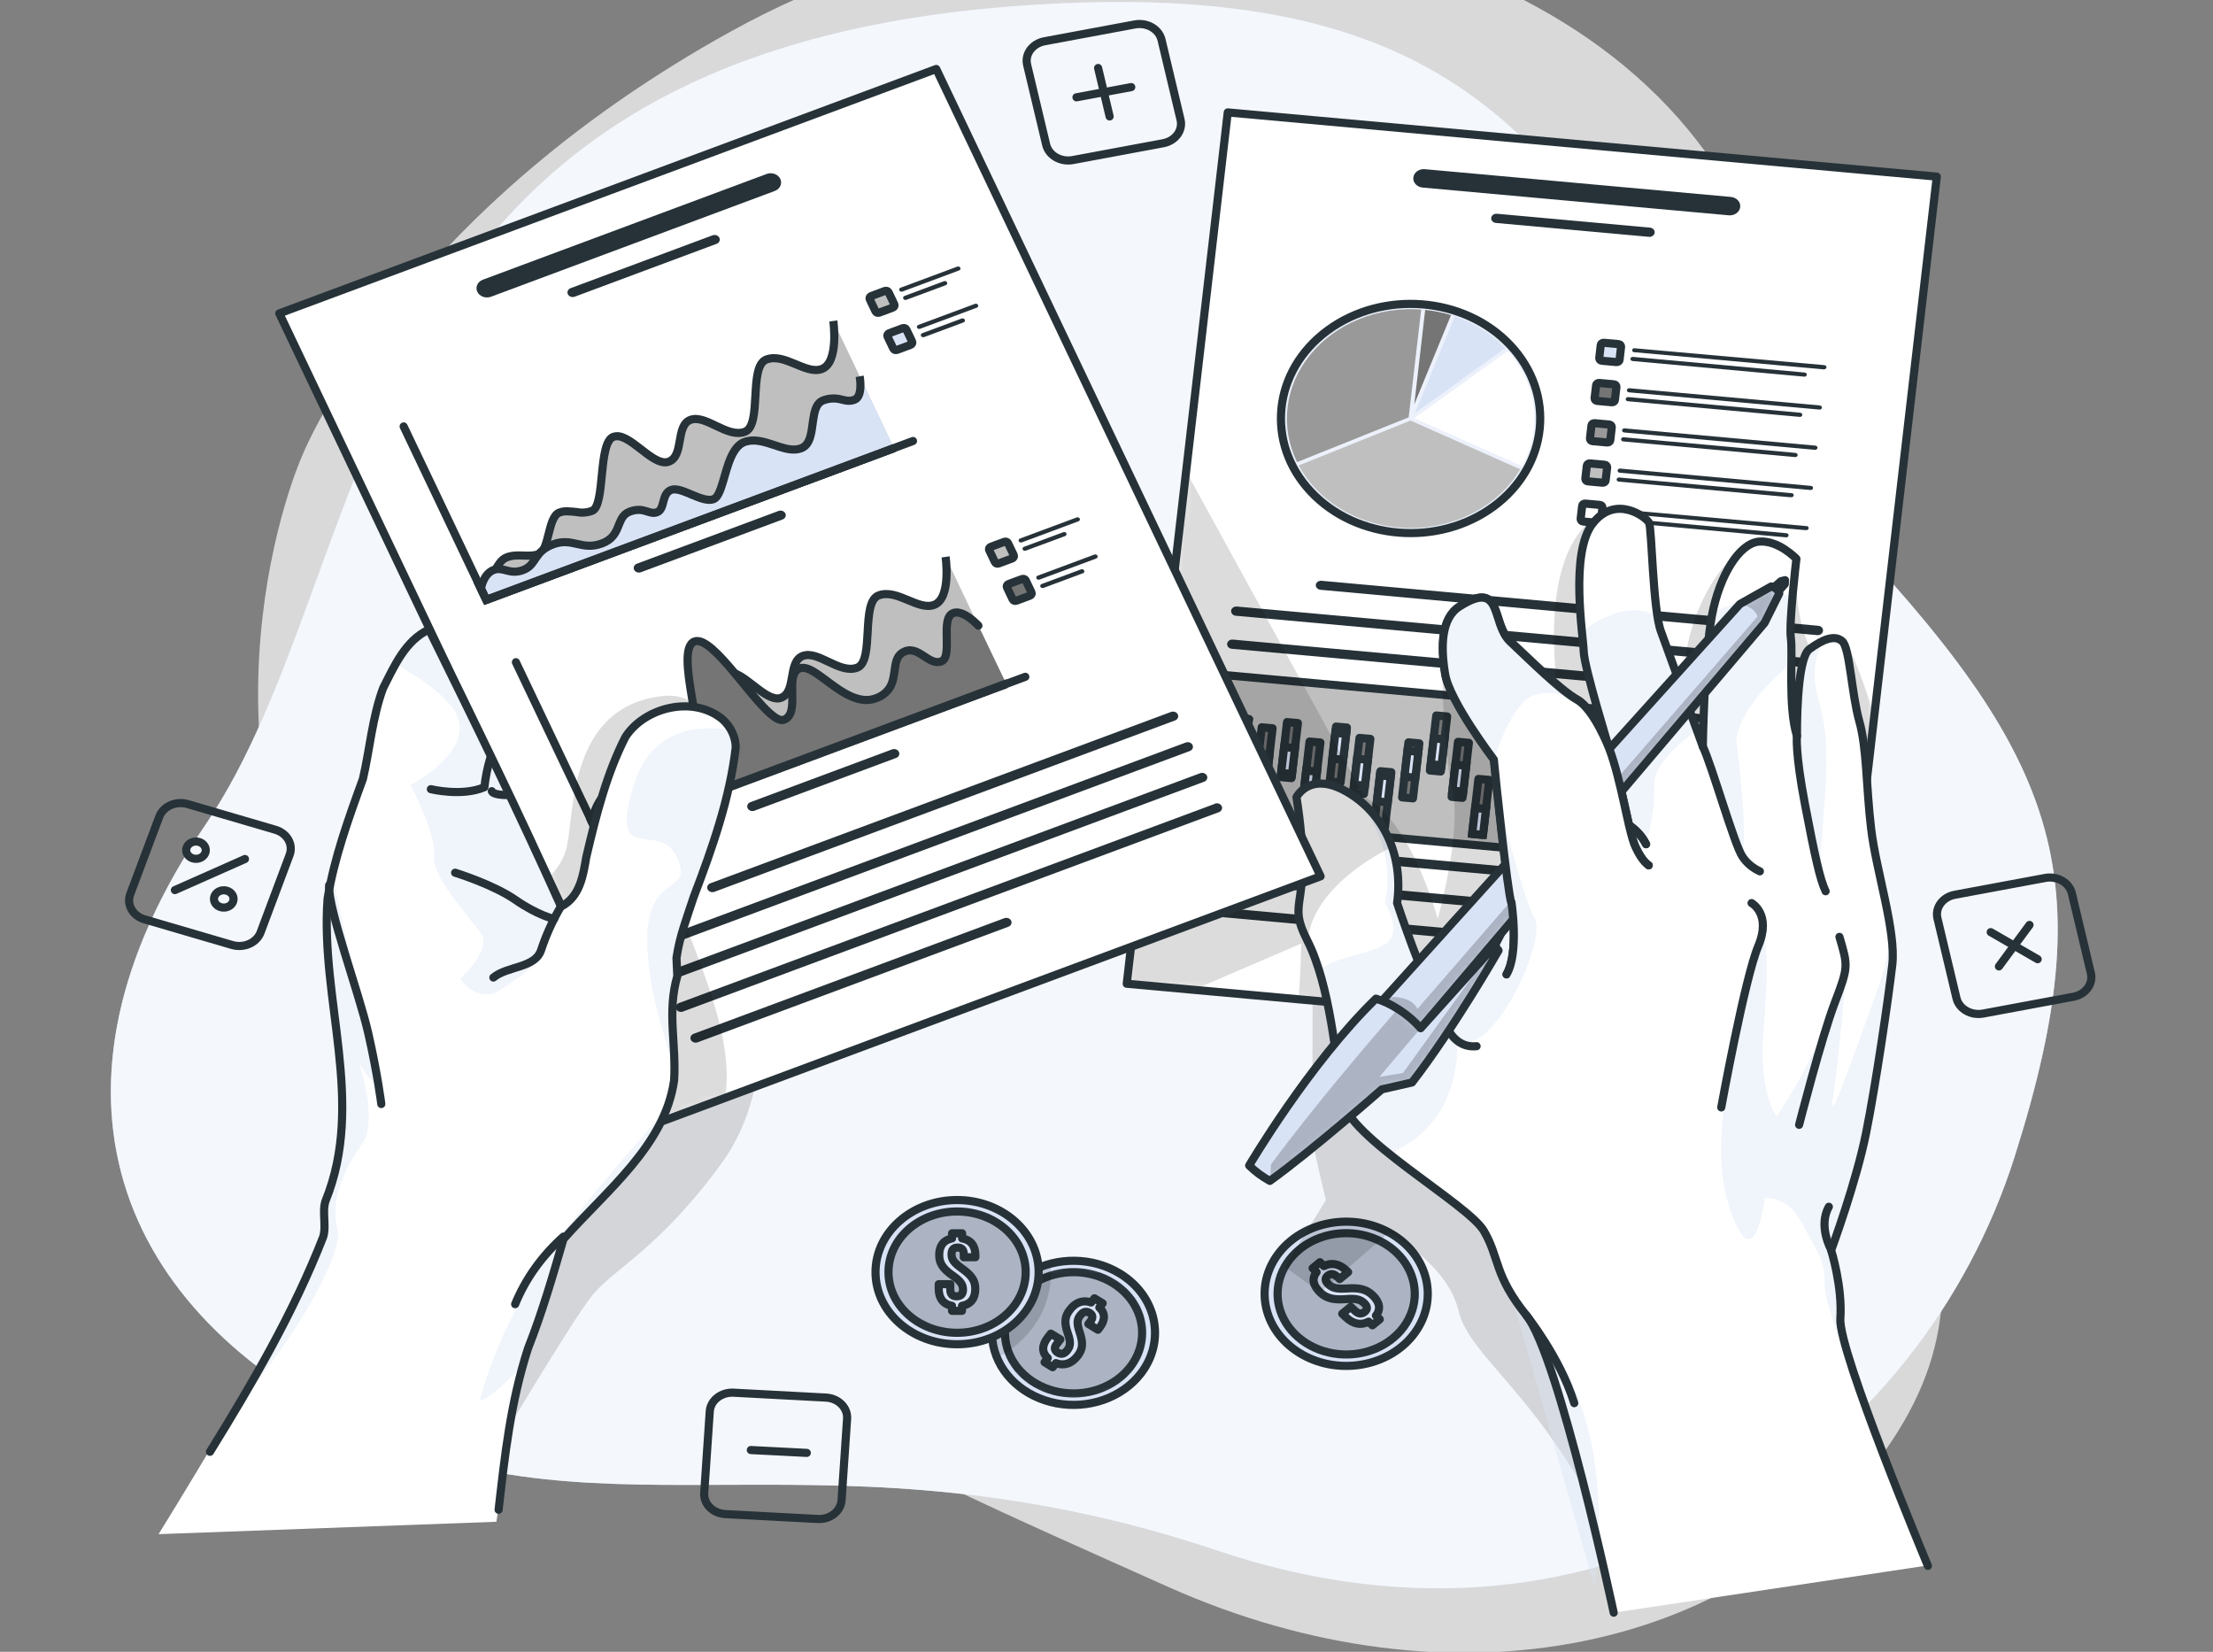 <svg width="272" height="203" viewBox="0 0 272 203" fill="none" xmlns="http://www.w3.org/2000/svg">
<rect x="0" y="0" width="272" height="203" fill="#808080" stroke="none"/>
<g clip-path="url(#clip0_691_14901)">
<path opacity="0.7" d="M36.954 56.46C36.954 56.46 21.788 91.08 43.102 125.94C64.415 160.8 108.316 179.216 143.453 194.963C178.59 210.711 215.076 203.041 232.414 177.249C249.751 151.458 225.973 133.047 225.94 96.268C225.907 59.489 232.169 49.752 209.62 18.681C187.071 -12.39 131.795 -19.271 89.994 3.775C48.193 26.821 36.954 56.46 36.954 56.46Z" fill="white"/>
<path d="M124.17 0.794C191.626 -4.495 191.762 29.13 222.161 60.48C252.559 91.83 259.071 106.038 247.609 142.178C236.147 178.317 197.528 206.643 149.749 190.593C101.969 174.543 74.601 189.953 44.463 175.687C14.326 161.421 3.119 133.893 25.2 101.442C47.281 68.99 40.971 7.343 124.17 0.794Z" fill="#D9E3F6"/>
<path opacity="0.7" d="M124.17 0.794C191.626 -4.495 191.762 29.13 222.161 60.48C252.559 91.83 259.071 106.038 247.609 142.178C236.147 178.317 197.528 206.643 149.749 190.593C101.969 174.543 74.601 189.953 44.463 175.687C14.326 161.421 3.119 133.893 25.2 101.442C47.281 68.99 40.971 7.343 124.17 0.794Z" fill="white"/>
<path d="M139.484 3.004L128.385 5.07C126.889 5.348 125.931 6.646 126.246 7.969L128.583 17.779C128.898 19.102 130.367 19.948 131.863 19.67L142.962 17.604C144.459 17.326 145.416 16.028 145.101 14.705L142.764 4.895C142.449 3.572 140.981 2.726 139.484 3.004Z" stroke="#263238" stroke-linecap="round" stroke-linejoin="round"/>
<path d="M134.969 8.357L136.383 14.31" stroke="#263238" stroke-linecap="round" stroke-linejoin="round"/>
<path d="M139.043 10.704L132.309 11.959" stroke="#263238" stroke-linecap="round" stroke-linejoin="round"/>
<path d="M251.371 107.895L240.272 109.96C238.776 110.239 237.818 111.537 238.133 112.859L240.47 122.67C240.785 123.992 242.254 124.839 243.75 124.56L254.849 122.495C256.345 122.216 257.303 120.918 256.988 119.595L254.651 109.785C254.336 108.463 252.868 107.616 251.371 107.895Z" stroke="#263238" stroke-linecap="round" stroke-linejoin="round"/>
<path d="M249.447 113.669L245.688 118.766" stroke="#263238" stroke-linecap="round" stroke-linejoin="round"/>
<path d="M250.446 117.881L244.68 114.554" stroke="#263238" stroke-linecap="round" stroke-linejoin="round"/>
<path d="M101.514 171.754L90.171 171.153C88.642 171.072 87.328 172.102 87.236 173.453L86.556 183.479C86.464 184.83 87.629 185.992 89.159 186.073L100.501 186.674C102.03 186.756 103.344 185.726 103.436 184.374L104.117 174.349C104.208 172.997 103.043 171.835 101.514 171.754Z" stroke="#263238" stroke-width="1.002" stroke-linecap="round" stroke-linejoin="round"/>
<path d="M99.161 178.552L92.285 178.201" stroke="#263238" stroke-linecap="round" stroke-linejoin="round"/>
<path d="M33.841 101.971L23.074 98.818C21.622 98.393 20.055 99.088 19.575 100.371L16.007 109.888C15.527 111.171 16.313 112.556 17.765 112.981L28.532 116.134C29.984 116.559 31.55 115.863 32.031 114.58L35.598 105.064C36.079 103.78 35.292 102.396 33.841 101.971Z" stroke="#263238" stroke-linecap="round" stroke-linejoin="round"/>
<path d="M30.108 105.567L21.496 109.389" stroke="#263238" stroke-linecap="round" stroke-linejoin="round"/>
<path d="M25.171 104.018C25.274 104.206 25.312 104.417 25.28 104.624C25.249 104.832 25.149 105.026 24.992 105.183C24.837 105.34 24.631 105.453 24.403 105.508C24.175 105.562 23.933 105.556 23.709 105.49C23.484 105.424 23.287 105.301 23.141 105.136C22.996 104.971 22.908 104.772 22.89 104.564C22.872 104.355 22.924 104.147 23.039 103.964C23.155 103.782 23.328 103.633 23.539 103.537C23.681 103.472 23.837 103.432 23.997 103.421C24.157 103.41 24.318 103.427 24.47 103.472C24.622 103.517 24.763 103.588 24.883 103.682C25.003 103.776 25.101 103.89 25.171 104.018Z" stroke="#263238" stroke-linecap="round" stroke-linejoin="round"/>
<path d="M28.585 110.01C28.688 110.198 28.726 110.409 28.694 110.616C28.663 110.823 28.563 111.018 28.407 111.175C28.25 111.332 28.046 111.445 27.817 111.5C27.589 111.554 27.347 111.548 27.123 111.482C26.898 111.416 26.701 111.293 26.555 111.128C26.41 110.963 26.323 110.764 26.304 110.555C26.286 110.347 26.338 110.138 26.453 109.956C26.569 109.773 26.742 109.625 26.953 109.529C27.095 109.464 27.251 109.424 27.411 109.413C27.571 109.402 27.732 109.419 27.884 109.464C28.036 109.509 28.177 109.58 28.297 109.674C28.418 109.768 28.515 109.882 28.585 110.01Z" stroke="#263238" stroke-linecap="round" stroke-linejoin="round"/>
<path d="M140.192 168.83C139.066 170.271 137.482 171.385 135.64 172.031C133.798 172.676 131.78 172.825 129.843 172.457C127.905 172.089 126.135 171.222 124.755 169.965C123.375 168.708 122.448 167.118 122.09 165.395C121.733 163.672 121.961 161.894 122.747 160.286C123.532 158.678 124.84 157.312 126.503 156.361C128.167 155.41 130.113 154.916 132.094 154.941C134.076 154.967 136.004 155.512 137.635 156.506C139.823 157.841 141.321 159.889 141.8 162.2C142.28 164.511 141.701 166.896 140.192 168.83Z" fill="#D9E3F6"/>
<mask id="mask0_691_14901" style="mask-type:luminance" maskUnits="userSpaceOnUse" x="121" y="154" width="21" height="19">
<path d="M140.192 168.83C139.066 170.271 137.482 171.385 135.64 172.031C133.798 172.676 131.78 172.825 129.843 172.457C127.905 172.089 126.135 171.222 124.755 169.965C123.375 168.708 122.448 167.118 122.09 165.395C121.733 163.672 121.961 161.894 122.747 160.286C123.532 158.678 124.84 157.312 126.503 156.361C128.167 155.41 130.113 154.916 132.094 154.941C134.076 154.967 136.004 155.512 137.635 156.506C139.823 157.841 141.321 159.889 141.8 162.2C142.28 164.511 141.701 166.896 140.192 168.83Z" fill="white"/>
</mask>
<g mask="url(#mask0_691_14901)">
<path opacity="0.3" d="M138.887 168.032C137.938 169.244 136.605 170.18 135.054 170.723C133.504 171.265 131.806 171.389 130.176 171.078C128.546 170.768 127.056 170.037 125.896 168.979C124.736 167.921 123.956 166.582 123.657 165.132C123.357 163.682 123.551 162.186 124.213 160.834C124.875 159.481 125.976 158.332 127.376 157.532C128.777 156.733 130.415 156.318 132.082 156.341C133.749 156.364 135.371 156.823 136.743 157.66C138.583 158.785 139.842 160.509 140.244 162.454C140.646 164.399 140.158 166.405 138.887 168.032Z" fill="black" fill-opacity="0.7"/>
<path d="M138.887 168.032C137.938 169.244 136.605 170.18 135.054 170.723C133.504 171.265 131.806 171.389 130.176 171.078C128.546 170.768 127.056 170.037 125.896 168.979C124.736 167.921 123.956 166.582 123.657 165.132C123.357 163.682 123.551 162.186 124.213 160.834C124.875 159.481 125.976 158.332 127.376 157.532C128.777 156.733 130.415 156.318 132.082 156.341C133.749 156.364 135.371 156.823 136.743 157.66C138.583 158.785 139.842 160.509 140.244 162.454C140.646 164.399 140.158 166.405 138.887 168.032Z" stroke="#263238" stroke-linecap="round" stroke-linejoin="round"/>
<path d="M134.11 160.069L134.518 159.555L135.529 160.17L135.121 160.689C135.878 161.387 135.861 162.257 135.121 163.199L134.947 163.421L133.778 162.704L134.006 162.416C134.393 161.935 134.316 161.593 133.925 161.353C133.533 161.113 133.158 161.161 132.766 161.661C132.374 162.161 132.331 162.622 132.706 163.738C133.158 165.075 133.076 165.834 132.456 166.623C131.716 167.585 130.78 167.892 129.779 167.517L129.382 168.022L128.387 167.411L128.784 166.902C128.017 166.2 128.044 165.32 128.784 164.373L129.154 163.892L130.323 164.608L129.899 165.152C129.507 165.632 129.616 165.979 130.008 166.224C130.4 166.469 130.791 166.435 131.183 165.935C131.575 165.435 131.624 164.945 131.243 163.858C130.78 162.536 130.867 161.767 131.493 160.973C132.195 160.04 133.114 159.709 134.11 160.069Z" fill="#D9E3F6" stroke="#263238" stroke-linecap="round" stroke-linejoin="round"/>
<path opacity="0.2" d="M129.154 156.612C129.155 158.683 128.547 160.718 127.389 162.518C126.231 164.317 124.564 165.82 122.55 166.878C122.072 165.742 121.863 164.531 121.936 163.321C122.009 162.111 122.363 160.927 122.975 159.842C123.587 158.757 124.444 157.795 125.494 157.016C126.544 156.236 127.764 155.655 129.078 155.309C129.131 155.742 129.156 156.177 129.154 156.612Z" fill="black" fill-opacity="0.7"/>
</g>
<path d="M140.192 168.83C139.066 170.271 137.482 171.385 135.64 172.031C133.798 172.676 131.78 172.825 129.843 172.457C127.905 172.089 126.135 171.222 124.755 169.965C123.375 168.708 122.448 167.118 122.09 165.395C121.733 163.672 121.961 161.894 122.747 160.286C123.532 158.678 124.84 157.312 126.503 156.361C128.167 155.41 130.113 154.916 132.094 154.941C134.076 154.967 136.004 155.512 137.635 156.506C139.823 157.841 141.321 159.889 141.8 162.2C142.28 164.511 141.701 166.896 140.192 168.83Z" stroke="#263238" stroke-linecap="round" stroke-linejoin="round"/>
<path d="M117.635 165.2C123.172 165.2 127.661 161.232 127.661 156.338C127.661 151.444 123.172 147.477 117.635 147.477C112.098 147.477 107.609 151.444 107.609 156.338C107.609 161.232 112.098 165.2 117.635 165.2Z" fill="#D9E3F6" stroke="#263238" stroke-linecap="round" stroke-linejoin="round"/>
<path opacity="0.3" d="M117.635 163.791C122.292 163.791 126.067 160.454 126.067 156.338C126.067 152.222 122.292 148.885 117.635 148.885C112.978 148.885 109.203 152.222 109.203 156.338C109.203 160.454 112.978 163.791 117.635 163.791Z" fill="black" fill-opacity="0.7"/>
<path d="M117.635 163.791C122.292 163.791 126.067 160.454 126.067 156.338C126.067 152.222 122.292 148.885 117.635 148.885C112.978 148.885 109.203 152.222 109.203 156.338C109.203 160.454 112.978 163.791 117.635 163.791Z" stroke="#263238" stroke-linecap="round" stroke-linejoin="round"/>
<path d="M117.022 152.189V151.563H118.251V152.189C119.339 152.386 119.883 153.107 119.883 154.256V154.506H118.458V154.155C118.458 153.549 118.186 153.319 117.707 153.319C117.229 153.319 116.957 153.549 116.957 154.155C116.957 154.761 117.229 155.179 118.24 155.896C119.47 156.766 119.872 157.43 119.872 158.396C119.872 159.545 119.328 160.286 118.24 160.478V161.094H117.011V160.478C115.923 160.286 115.379 159.545 115.379 158.396V157.819H116.799V158.483C116.799 159.088 117.098 159.305 117.577 159.305C118.055 159.305 118.36 159.088 118.36 158.483C118.36 157.877 118.088 157.444 117.071 156.742C115.841 155.881 115.439 155.208 115.439 154.237C115.433 153.121 115.966 152.395 117.022 152.189Z" fill="#D9E3F6" stroke="#263238" stroke-linecap="round" stroke-linejoin="round"/>
<path d="M173.902 163.781C176.889 159.66 175.531 154.179 170.869 151.539C166.207 148.898 160.006 150.098 157.018 154.219C154.031 158.34 155.389 163.821 160.051 166.462C164.713 169.102 170.914 167.902 173.902 163.781Z" fill="#D9E3F6" stroke="#263238" stroke-linecap="round" stroke-linejoin="round"/>
<path opacity="0.3" d="M171.637 153.933C172.772 155.013 173.519 156.367 173.784 157.822C174.049 159.277 173.82 160.77 173.125 162.11C172.431 163.45 171.302 164.578 169.882 165.352C168.462 166.125 166.814 166.508 165.148 166.454C163.481 166.399 161.87 165.909 160.518 165.045C159.167 164.182 158.136 162.983 157.555 161.601C156.974 160.219 156.87 158.716 157.256 157.282C157.642 155.848 158.501 154.547 159.723 153.544C160.534 152.877 161.485 152.358 162.523 152.017C163.561 151.675 164.665 151.518 165.771 151.554C166.878 151.591 167.965 151.819 168.972 152.228C169.978 152.636 170.884 153.215 171.637 153.933Z" fill="black" fill-opacity="0.7"/>
<path d="M171.637 153.933C172.772 155.013 173.519 156.367 173.784 157.822C174.049 159.277 173.82 160.77 173.125 162.11C172.431 163.45 171.302 164.578 169.882 165.352C168.462 166.125 166.814 166.508 165.148 166.454C163.481 166.399 161.87 165.909 160.518 165.045C159.167 164.182 158.136 162.983 157.555 161.601C156.974 160.219 156.87 158.716 157.256 157.282C157.642 155.848 158.501 154.547 159.723 153.544C160.534 152.877 161.485 152.358 162.523 152.017C163.561 151.675 164.665 151.518 165.771 151.554C166.878 151.591 167.965 151.819 168.972 152.228C169.978 152.636 170.884 153.215 171.637 153.933Z" stroke="#263238" stroke-linecap="round" stroke-linejoin="round"/>
<path d="M161.82 156.338L161.336 155.857L162.234 155.116L162.718 155.597C163.653 155.116 164.611 155.299 165.492 156.14L165.699 156.333L164.66 157.189L164.388 156.934C163.92 156.491 163.545 156.487 163.196 156.775C162.848 157.064 162.821 157.395 163.283 157.838C163.746 158.28 164.279 158.424 165.568 158.343C167.14 158.237 167.962 158.468 168.707 159.179C169.588 160.021 169.746 160.896 169.115 161.68L169.588 162.132L168.685 162.872L168.212 162.42C167.271 162.93 166.303 162.718 165.421 161.877L164.97 161.454L166.014 160.598L166.526 161.079C166.994 161.521 167.38 161.502 167.733 161.213C168.087 160.925 168.136 160.583 167.668 160.141C167.2 159.699 166.667 159.545 165.389 159.66C163.822 159.771 162.99 159.53 162.25 158.819C161.374 157.972 161.205 157.121 161.82 156.338Z" fill="#D9E3F6" stroke="#263238" stroke-linecap="round" stroke-linejoin="round"/>
<path opacity="0.2" d="M161.336 120.487C161.336 120.487 161.292 138.874 161.336 139.946C161.379 141.018 162.968 147.476 162.968 147.476L157.914 155.708L162.266 158.804L170.725 151.457C170.725 151.457 177.928 155.386 179.244 161.011C180.561 166.637 188.4 170.734 196.533 186.313C204.665 201.892 213.941 151.457 213.941 151.457L188.846 123.53L161.336 120.487Z" fill="black" fill-opacity="0.7"/>
<path d="M238.051 21.705L230.364 88.002L225.637 128.786L159.574 122.805L146.719 121.641L138.488 120.896L145.783 57.955L150.902 13.815L238.051 21.705Z" fill="white"/>
<mask id="mask1_691_14901" style="mask-type:luminance" maskUnits="userSpaceOnUse" x="138" y="13" width="101" height="116">
<path d="M238.051 21.705L230.364 88.002L225.637 128.786L159.574 122.805L146.719 121.641L138.488 120.896L145.783 57.955L150.902 13.815L238.051 21.705Z" fill="white"/>
</mask>
<g mask="url(#mask1_691_14901)">
<path d="M212.74 24.201L175.123 20.791C174.955 20.776 174.785 20.791 174.623 20.833C174.462 20.876 174.311 20.947 174.18 21.041C174.05 21.135 173.941 21.251 173.861 21.382C173.781 21.514 173.731 21.658 173.714 21.806C173.697 21.954 173.713 22.104 173.761 22.247C173.809 22.39 173.889 22.523 173.996 22.639C174.102 22.755 174.234 22.851 174.382 22.921C174.531 22.992 174.694 23.036 174.862 23.051L212.479 26.46C212.818 26.491 213.157 26.401 213.421 26.211C213.686 26.021 213.853 25.746 213.888 25.446C213.923 25.146 213.821 24.847 213.606 24.613C213.391 24.38 213.079 24.231 212.74 24.201Z" fill="#263238"/>
<path d="M202.798 27.975L183.992 26.268C183.821 26.254 183.652 26.299 183.519 26.394C183.387 26.49 183.302 26.628 183.284 26.778C183.276 26.852 183.284 26.927 183.309 26.998C183.333 27.07 183.374 27.136 183.427 27.194C183.481 27.251 183.547 27.299 183.621 27.334C183.695 27.369 183.777 27.391 183.861 27.398L202.667 29.105C202.837 29.12 203.007 29.075 203.14 28.979C203.272 28.884 203.356 28.746 203.374 28.596C203.383 28.521 203.375 28.446 203.351 28.375C203.327 28.303 203.287 28.236 203.233 28.178C203.179 28.121 203.113 28.073 203.039 28.038C202.964 28.003 202.882 27.982 202.798 27.975Z" fill="#263238"/>
<path d="M223.492 76.905L162.433 71.375C162.268 71.359 162.101 71.4 161.969 71.489C161.837 71.579 161.75 71.71 161.726 71.856C161.709 72.006 161.76 72.156 161.868 72.274C161.976 72.391 162.132 72.465 162.302 72.481L223.361 78.054C223.445 78.061 223.53 78.054 223.61 78.032C223.691 78.01 223.766 77.975 223.831 77.928C223.897 77.88 223.951 77.822 223.99 77.756C224.03 77.691 224.055 77.618 224.063 77.544C224.075 77.469 224.07 77.392 224.047 77.318C224.025 77.245 223.986 77.176 223.932 77.116C223.879 77.056 223.812 77.007 223.736 76.971C223.661 76.934 223.577 76.912 223.492 76.905Z" fill="#263238"/>
<path d="M223.041 80.968L152.022 74.539C151.939 74.531 151.854 74.538 151.773 74.559C151.693 74.58 151.617 74.615 151.552 74.662C151.487 74.709 151.433 74.767 151.393 74.832C151.353 74.898 151.329 74.97 151.32 75.044C151.302 75.19 151.348 75.337 151.45 75.454C151.551 75.57 151.7 75.647 151.864 75.669L222.862 82.098C222.946 82.105 223.031 82.098 223.112 82.077C223.192 82.055 223.268 82.02 223.333 81.973C223.398 81.926 223.453 81.868 223.493 81.802C223.533 81.736 223.558 81.665 223.566 81.59C223.575 81.516 223.567 81.441 223.543 81.37C223.519 81.298 223.479 81.232 223.425 81.174C223.372 81.116 223.306 81.068 223.232 81.033C223.158 80.997 223.076 80.975 222.992 80.968H223.041Z" fill="#263238"/>
<path d="M202.671 83.232L151.535 78.602C151.365 78.586 151.196 78.63 151.063 78.725C150.93 78.819 150.846 78.957 150.828 79.106C150.81 79.256 150.86 79.406 150.967 79.524C151.074 79.641 151.229 79.716 151.399 79.731L202.535 84.362C202.619 84.369 202.704 84.362 202.784 84.34C202.865 84.319 202.94 84.283 203.005 84.236C203.071 84.188 203.125 84.13 203.164 84.064C203.204 83.999 203.229 83.927 203.237 83.852C203.246 83.779 203.238 83.704 203.215 83.633C203.191 83.562 203.152 83.496 203.1 83.438C203.047 83.381 202.982 83.333 202.909 83.297C202.835 83.262 202.754 83.24 202.671 83.232Z" fill="#263238"/>
<path d="M150.753 82.984L148.676 100.902L220.251 107.384L222.328 89.466L150.753 82.984Z" fill="#BFBFBF" stroke="#263238" stroke-miterlimit="10"/>
<path d="M183.574 62.249C190.335 57.27 191.249 48.39 185.616 42.414C179.983 36.438 169.936 35.63 163.175 40.609C156.414 45.588 155.5 54.468 161.133 60.444C166.766 66.42 176.813 67.228 183.574 62.249Z" fill="#D9E3F6"/>
<mask id="mask2_691_14901" style="mask-type:luminance" maskUnits="userSpaceOnUse" x="157" y="37" width="33" height="29">
<path d="M183.574 62.25C190.335 57.271 191.249 48.39 185.616 42.414C179.983 36.439 169.936 35.63 163.175 40.609C156.414 45.588 155.5 54.469 161.133 60.444C166.766 66.42 176.813 67.228 183.574 62.25Z" fill="white"/>
</mask>
<g mask="url(#mask2_691_14901)">
<path opacity="0.5" d="M183.574 62.25C190.335 57.271 191.249 48.39 185.616 42.414C179.983 36.439 169.936 35.63 163.175 40.609C156.414 45.588 155.5 54.469 161.133 60.444C166.766 66.42 176.813 67.228 183.574 62.25Z" fill="white"/>
</g>
<path d="M183.574 62.249C190.335 57.27 191.249 48.39 185.616 42.414C179.983 36.438 169.936 35.63 163.175 40.609C156.414 45.588 155.5 54.468 161.133 60.444C166.766 66.42 176.813 67.228 183.574 62.249Z" stroke="#263238" stroke-miterlimit="10"/>
<path d="M173.832 51.397L187.084 57.287C188.32 55.017 188.812 52.487 188.502 49.983C188.192 47.478 187.094 45.101 185.332 43.122L173.832 51.397Z" fill="white"/>
<path d="M173.918 50.762L185.016 42.78C183.358 41.035 181.226 39.691 178.819 38.876L176.801 43.732L173.918 50.762Z" fill="#D9E3F6"/>
<path d="M175.17 38.087L173.832 49.685L178.347 38.717C177.317 38.407 176.252 38.196 175.17 38.087Z" fill="#757575"/>
<path d="M173.139 51.29L174.679 38.039C172.056 37.844 169.421 38.253 167.03 39.227C164.639 40.2 162.575 41.705 161.038 43.594C159.501 45.482 158.544 47.691 158.261 50.004C157.977 52.317 158.376 54.655 159.419 56.791L173.139 51.29Z" fill="#999999"/>
<path d="M171.823 64.821C174.849 65.093 177.897 64.559 180.576 63.286C183.255 62.014 185.441 60.062 186.854 57.681L173.368 51.685L159.621 57.205C160.744 59.294 162.456 61.092 164.593 62.426C166.73 63.76 169.22 64.585 171.823 64.821Z" fill="#BFBFBF"/>
<path d="M198.939 42.291L197.126 42.127C196.938 42.11 196.77 42.231 196.75 42.398L196.564 44C196.545 44.166 196.682 44.315 196.87 44.332L198.683 44.496C198.872 44.513 199.04 44.392 199.059 44.226L199.245 42.623C199.264 42.457 199.127 42.308 198.939 42.291Z" fill="#D9E3F6" stroke="#263238" stroke-miterlimit="10"/>
<path d="M224.202 45.396L200.778 43.275C200.722 43.253 200.677 43.216 200.647 43.169C200.617 43.123 200.604 43.069 200.611 43.016C200.618 42.962 200.643 42.913 200.684 42.873C200.724 42.833 200.778 42.806 200.837 42.794L224.262 44.876C224.333 44.889 224.396 44.924 224.438 44.975C224.481 45.026 224.501 45.09 224.493 45.153C224.486 45.216 224.452 45.275 224.398 45.317C224.344 45.359 224.274 45.382 224.202 45.381V45.396Z" fill="#263238"/>
<path d="M221.781 46.29L200.652 44.367C200.576 44.36 200.507 44.326 200.459 44.274C200.411 44.222 200.388 44.155 200.396 44.088C200.399 44.055 200.41 44.022 200.428 43.993C200.446 43.963 200.47 43.937 200.5 43.916C200.529 43.895 200.563 43.879 200.599 43.87C200.636 43.861 200.674 43.858 200.712 43.862L221.84 45.785C221.911 45.798 221.974 45.833 222.017 45.884C222.06 45.935 222.079 45.999 222.072 46.062C222.064 46.125 222.03 46.184 221.976 46.226C221.922 46.268 221.853 46.291 221.781 46.29Z" fill="#263238"/>
<path d="M198.369 47.23L196.556 47.065C196.367 47.048 196.199 47.169 196.18 47.336L195.994 48.938C195.975 49.105 196.112 49.253 196.3 49.27L198.113 49.435C198.301 49.452 198.47 49.331 198.489 49.164L198.675 47.562C198.694 47.395 198.557 47.246 198.369 47.23Z" fill="#757575" stroke="#263238" stroke-linecap="round" stroke-linejoin="round"/>
<path d="M223.629 50.334L200.194 48.213C200.123 48.201 200.06 48.166 200.017 48.115C199.975 48.064 199.955 48 199.963 47.937C199.97 47.873 200.004 47.815 200.058 47.773C200.112 47.73 200.182 47.708 200.253 47.709L223.673 49.829C223.749 49.836 223.819 49.87 223.867 49.922C223.916 49.974 223.94 50.041 223.934 50.108C223.926 50.173 223.889 50.233 223.833 50.275C223.776 50.317 223.703 50.338 223.629 50.334Z" fill="#263238"/>
<path d="M221.202 51.233L200.079 49.309C200.002 49.303 199.932 49.27 199.883 49.218C199.834 49.165 199.81 49.098 199.818 49.03C199.825 48.963 199.862 48.9 199.921 48.857C199.981 48.814 200.057 48.793 200.133 48.8L221.262 50.723C221.3 50.726 221.337 50.736 221.37 50.752C221.404 50.768 221.433 50.79 221.457 50.816C221.481 50.842 221.499 50.872 221.51 50.904C221.521 50.937 221.524 50.971 221.521 51.004C221.517 51.038 221.505 51.07 221.487 51.1C221.469 51.129 221.445 51.155 221.415 51.176C221.385 51.198 221.351 51.214 221.315 51.223C221.278 51.233 221.24 51.236 221.202 51.233Z" fill="#263238"/>
<path d="M197.798 52.172L195.985 52.008C195.797 51.991 195.629 52.112 195.61 52.279L195.424 53.881C195.405 54.047 195.542 54.196 195.73 54.213L197.543 54.377C197.731 54.395 197.899 54.273 197.919 54.107L198.104 52.505C198.124 52.338 197.987 52.189 197.798 52.172Z" fill="#999999" stroke="#263238" stroke-linecap="round" stroke-linejoin="round"/>
<path d="M223.043 55.277L199.651 53.152C199.611 53.151 199.572 53.143 199.535 53.129C199.499 53.114 199.466 53.093 199.44 53.066C199.413 53.04 199.393 53.008 199.381 52.975C199.369 52.941 199.365 52.906 199.369 52.87C199.373 52.835 199.385 52.801 199.405 52.77C199.425 52.74 199.452 52.713 199.484 52.692C199.516 52.671 199.553 52.656 199.592 52.648C199.631 52.641 199.672 52.64 199.711 52.647L223.13 54.767C223.168 54.771 223.205 54.781 223.238 54.797C223.272 54.813 223.301 54.835 223.325 54.861C223.349 54.887 223.367 54.917 223.378 54.949C223.389 54.981 223.393 55.015 223.389 55.049C223.385 55.082 223.373 55.114 223.355 55.144C223.337 55.174 223.313 55.2 223.283 55.221C223.254 55.242 223.22 55.258 223.183 55.268C223.147 55.277 223.108 55.281 223.07 55.277H223.043Z" fill="#263238"/>
<path d="M220.632 56.171L199.503 54.248C199.428 54.24 199.358 54.207 199.31 54.155C199.263 54.103 199.24 54.036 199.248 53.969C199.256 53.902 199.293 53.84 199.352 53.797C199.411 53.754 199.487 53.733 199.563 53.738L220.692 55.661C220.768 55.669 220.839 55.702 220.887 55.755C220.936 55.808 220.958 55.875 220.95 55.943C220.942 56.01 220.905 56.072 220.845 56.115C220.785 56.158 220.709 56.178 220.632 56.171Z" fill="#263238"/>
<path d="M197.228 57.114L195.415 56.95C195.227 56.933 195.059 57.054 195.039 57.221L194.854 58.823C194.834 58.99 194.971 59.138 195.16 59.155L196.972 59.32C197.161 59.337 197.329 59.215 197.348 59.049L197.534 57.447C197.553 57.28 197.416 57.132 197.228 57.114Z" fill="#BFBFBF" stroke="#263238" stroke-miterlimit="10"/>
<path d="M222.498 60.215L199.079 58.095C199.041 58.092 199.004 58.082 198.97 58.066C198.937 58.051 198.907 58.029 198.883 58.003C198.858 57.977 198.84 57.947 198.829 57.915C198.818 57.883 198.814 57.849 198.818 57.816C198.826 57.749 198.864 57.687 198.923 57.644C198.981 57.601 199.057 57.58 199.133 57.585L222.558 59.71C222.598 59.711 222.637 59.719 222.674 59.733C222.71 59.748 222.743 59.77 222.769 59.796C222.796 59.822 222.816 59.853 222.828 59.887C222.84 59.921 222.845 59.956 222.84 59.992C222.836 60.027 222.824 60.061 222.804 60.092C222.784 60.122 222.757 60.149 222.725 60.17C222.693 60.191 222.656 60.206 222.617 60.214C222.578 60.221 222.537 60.222 222.498 60.215Z" fill="#263238"/>
<path d="M220.061 61.109L198.932 59.186C198.861 59.173 198.798 59.138 198.756 59.087C198.713 59.036 198.693 58.972 198.701 58.909C198.708 58.846 198.742 58.787 198.796 58.745C198.85 58.703 198.92 58.68 198.992 58.681L220.121 60.604C220.165 60.596 220.212 60.597 220.256 60.607C220.3 60.618 220.341 60.637 220.374 60.664C220.408 60.691 220.434 60.725 220.451 60.763C220.467 60.801 220.473 60.841 220.468 60.881C220.463 60.921 220.447 60.96 220.422 60.994C220.397 61.027 220.363 61.055 220.323 61.075C220.284 61.095 220.239 61.106 220.193 61.108C220.148 61.11 220.102 61.102 220.061 61.085V61.109Z" fill="#263238"/>
<path d="M196.654 62.053L194.841 61.888C194.653 61.871 194.484 61.992 194.465 62.159L194.279 63.761C194.26 63.928 194.397 64.076 194.585 64.093L196.398 64.258C196.587 64.275 196.755 64.153 196.774 63.987L196.96 62.385C196.979 62.218 196.842 62.069 196.654 62.053Z" fill="white" stroke="#263238" stroke-linecap="round" stroke-linejoin="round"/>
<path d="M221.913 65.153L198.488 63.033C198.433 63.01 198.388 62.973 198.358 62.927C198.328 62.88 198.315 62.826 198.322 62.773C198.329 62.72 198.354 62.67 198.395 62.63C198.435 62.59 198.489 62.563 198.548 62.552L221.957 64.648C222.001 64.64 222.048 64.641 222.092 64.651C222.136 64.662 222.176 64.681 222.21 64.708C222.244 64.735 222.27 64.769 222.286 64.807C222.303 64.844 222.309 64.885 222.304 64.925C222.299 64.965 222.283 65.004 222.258 65.037C222.233 65.071 222.199 65.099 222.159 65.119C222.119 65.139 222.075 65.15 222.029 65.152C221.984 65.154 221.938 65.146 221.897 65.129L221.913 65.153Z" fill="#263238"/>
<path d="M219.491 66.033L198.362 64.109C198.322 64.109 198.283 64.101 198.246 64.086C198.21 64.071 198.177 64.05 198.151 64.024C198.124 63.997 198.104 63.966 198.092 63.932C198.08 63.899 198.076 63.863 198.08 63.828C198.084 63.793 198.096 63.759 198.116 63.728C198.136 63.697 198.163 63.67 198.195 63.65C198.227 63.628 198.264 63.614 198.303 63.606C198.342 63.598 198.383 63.598 198.422 63.604L219.546 65.528C219.586 65.528 219.626 65.535 219.663 65.549C219.699 65.563 219.733 65.584 219.76 65.611C219.787 65.637 219.808 65.668 219.82 65.702C219.833 65.736 219.838 65.771 219.834 65.807C219.83 65.842 219.818 65.876 219.798 65.907C219.778 65.939 219.752 65.966 219.719 65.987C219.687 66.008 219.65 66.023 219.611 66.031C219.571 66.039 219.531 66.04 219.491 66.033Z" fill="#263238"/>
<path d="M211.488 101.342L212.824 101.463L213.608 94.704L212.271 94.583L211.488 101.342Z" fill="#757575" stroke="#263238" stroke-linecap="round" stroke-linejoin="round"/>
<path d="M211.613 100.32L212.949 100.441L213.318 97.26L211.981 97.139L211.613 100.32Z" fill="#D9E3F6" stroke="#263238" stroke-miterlimit="10"/>
<path d="M214.702 99.906L216.039 100.027L216.823 93.269L215.486 93.147L214.702 99.906Z" fill="#757575" stroke="#263238" stroke-linecap="round" stroke-linejoin="round"/>
<path d="M215.271 94.933L214.902 98.114L216.239 98.235L216.608 95.054L215.271 94.933Z" fill="#D9E3F6" stroke="#263238" stroke-miterlimit="10"/>
<path d="M217.558 101.47L218.895 101.591L219.678 94.832L218.341 94.711L217.558 101.47Z" fill="#757575" stroke="#263238" stroke-linecap="round" stroke-linejoin="round"/>
<path d="M217.851 98.933L219.188 99.054L219.556 95.873L218.22 95.752L217.851 98.933Z" fill="#D9E3F6" stroke="#263238" stroke-miterlimit="10"/>
<path d="M208.636 99.735L209.973 99.856L210.756 93.098L209.419 92.977L208.636 99.735Z" fill="#757575" stroke="#263238" stroke-linecap="round" stroke-linejoin="round"/>
<path d="M208.753 98.708L210.09 98.829L210.459 95.648L209.122 95.527L208.753 98.708Z" fill="#D9E3F6" stroke="#263238" stroke-miterlimit="10"/>
<path d="M205.394 101.455L206.73 101.576L207.514 94.817L206.177 94.696L205.394 101.455Z" fill="#757575" stroke="#263238" stroke-linecap="round" stroke-linejoin="round"/>
<path d="M205.476 100.697L206.812 100.818L207.181 97.637L205.845 97.516L205.476 100.697Z" fill="#D9E3F6" stroke="#263238" stroke-miterlimit="10"/>
<path d="M202.585 99.438L203.922 99.559L204.705 92.8L203.369 92.679L202.585 99.438Z" fill="#757575" stroke="#263238" stroke-linecap="round" stroke-linejoin="round"/>
<path d="M202.616 99.192L203.953 99.313L204.322 96.132L202.985 96.011L202.616 99.192Z" fill="#D9E3F6" stroke="#263238" stroke-miterlimit="10"/>
<path d="M199.163 102.7L200.5 102.822L201.283 96.063L199.947 95.942L199.163 102.7Z" fill="#757575" stroke="#263238" stroke-linecap="round" stroke-linejoin="round"/>
<path d="M199.187 102.45L200.523 102.571L200.892 99.39L199.555 99.269L199.187 102.45Z" fill="#D9E3F6" stroke="#263238" stroke-miterlimit="10"/>
<path d="M196.644 98.167L197.98 98.288L198.764 91.529L197.427 91.408L196.644 98.167Z" fill="#757575" stroke="#263238" stroke-linecap="round" stroke-linejoin="round"/>
<path d="M196.769 97.15L198.105 97.271L198.474 94.09L197.138 93.969L196.769 97.15Z" fill="#D9E3F6" stroke="#263238" stroke-miterlimit="10"/>
<path d="M193.675 97.507L195.012 97.628L195.795 90.869L194.459 90.748L193.675 97.507Z" fill="#757575" stroke="#263238" stroke-linecap="round" stroke-linejoin="round"/>
<path d="M193.98 94.952L195.316 95.073L195.685 91.892L194.348 91.771L193.98 94.952Z" fill="#D9E3F6" stroke="#263238" stroke-miterlimit="10"/>
<path d="M190.183 101.474L191.52 101.595L192.303 94.837L190.966 94.716L190.183 101.474Z" fill="#757575" stroke="#263238" stroke-linecap="round" stroke-linejoin="round"/>
<path d="M190.507 98.669L191.844 98.79L192.212 95.61L190.876 95.489L190.507 98.669Z" fill="#D9E3F6" stroke="#263238" stroke-miterlimit="10"/>
<path d="M187.515 98.225L188.852 98.346L189.635 91.588L188.298 91.467L187.515 98.225Z" fill="#757575" stroke="#263238" stroke-linecap="round" stroke-linejoin="round"/>
<path d="M187.663 96.954L189 97.075L189.369 93.895L188.032 93.773L187.663 96.954Z" fill="#D9E3F6" stroke="#263238" stroke-miterlimit="10"/>
<path d="M184.292 99.725L185.629 99.846L186.412 93.087L185.076 92.966L184.292 99.725Z" fill="#757575" stroke="#263238" stroke-linecap="round" stroke-linejoin="round"/>
<path d="M184.421 98.699L185.758 98.82L186.127 95.639L184.79 95.518L184.421 98.699Z" fill="#D9E3F6" stroke="#263238" stroke-miterlimit="10"/>
<path d="M180.933 102.485L182.27 102.606L183.053 95.847L181.716 95.726L180.933 102.485Z" fill="#757575" stroke="#263238" stroke-linecap="round" stroke-linejoin="round"/>
<path d="M180.945 102.48L182.281 102.601L182.65 99.42L181.313 99.299L180.945 102.48Z" fill="#D9E3F6" stroke="#263238" stroke-miterlimit="10"/>
<path d="M178.421 97.928L179.758 98.049L180.541 91.29L179.205 91.169L178.421 97.928Z" fill="#757575" stroke="#263238" stroke-linecap="round" stroke-linejoin="round"/>
<path d="M178.511 97.16L179.848 97.281L180.216 94.1L178.88 93.979L178.511 97.16Z" fill="#D9E3F6" stroke="#263238" stroke-miterlimit="10"/>
<path d="M175.749 94.689L177.086 94.81L177.869 88.051L176.533 87.93L175.749 94.689Z" fill="#757575" stroke="#263238" stroke-linecap="round" stroke-linejoin="round"/>
<path d="M175.847 93.922L177.184 94.043L177.552 90.862L176.216 90.741L175.847 93.922Z" fill="#D9E3F6" stroke="#263238" stroke-miterlimit="10"/>
<path d="M172.331 97.992L173.668 98.112L174.451 91.354L173.115 91.233L172.331 97.992Z" fill="#757575" stroke="#263238" stroke-linecap="round" stroke-linejoin="round"/>
<path d="M172.624 95.45L173.961 95.571L174.33 92.39L172.993 92.269L172.624 95.45Z" fill="#D9E3F6" stroke="#263238" stroke-miterlimit="10"/>
<path d="M168.882 101.537L170.219 101.658L171.002 94.899L169.666 94.778L168.882 101.537Z" fill="#757575" stroke="#263238" stroke-linecap="round" stroke-linejoin="round"/>
<path d="M169.234 98.479L170.57 98.6L170.939 95.419L169.602 95.298L169.234 98.479Z" fill="#D9E3F6" stroke="#263238" stroke-miterlimit="10"/>
<path d="M166.312 97.444L167.648 97.565L168.432 90.806L167.095 90.685L166.312 97.444Z" fill="#757575" stroke="#263238" stroke-linecap="round" stroke-linejoin="round"/>
<path d="M166.425 96.432L167.762 96.553L168.13 93.372L166.794 93.251L166.425 96.432Z" fill="#D9E3F6" stroke="#263238" stroke-miterlimit="10"/>
<path d="M163.429 96.052L164.766 96.173L165.549 89.414L164.212 89.293L163.429 96.052Z" fill="#757575" stroke="#263238" stroke-linecap="round" stroke-linejoin="round"/>
<path d="M163.757 93.247L165.094 93.368L165.462 90.187L164.126 90.066L163.757 93.247Z" fill="#D9E3F6" stroke="#263238" stroke-miterlimit="10"/>
<path d="M160.171 97.889L161.508 98.01L162.291 91.251L160.955 91.13L160.171 97.889Z" fill="#757575" stroke="#263238" stroke-linecap="round" stroke-linejoin="round"/>
<path d="M160.175 97.883L161.512 98.004L161.88 94.823L160.544 94.702L160.175 97.883Z" fill="#D9E3F6" stroke="#263238" stroke-miterlimit="10"/>
<path d="M157.406 95.5L158.742 95.621L159.526 88.862L158.189 88.741L157.406 95.5Z" fill="#757575" stroke="#263238" stroke-linecap="round" stroke-linejoin="round"/>
<path d="M157.464 94.996L158.801 95.117L159.17 91.936L157.833 91.815L157.464 94.996Z" fill="#D9E3F6" stroke="#263238" stroke-miterlimit="10"/>
<path d="M154.292 96.14L155.629 96.261L156.412 89.502L155.076 89.381L154.292 96.14Z" fill="#757575" stroke="#263238" stroke-linecap="round" stroke-linejoin="round"/>
<path d="M154.323 95.885L155.66 96.006L156.029 92.825L154.692 92.704L154.323 95.885Z" fill="#D9E3F6" stroke="#263238" stroke-miterlimit="10"/>
<path d="M151.382 94.997L152.719 95.118L153.502 88.359L152.166 88.238L151.382 94.997Z" fill="#757575" stroke="#263238" stroke-linecap="round" stroke-linejoin="round"/>
<path d="M151.773 91.694L153.109 91.815L153.478 88.634L152.141 88.513L151.773 91.694Z" fill="#D9E3F6" stroke="#263238" stroke-miterlimit="10"/>
<path d="M219.698 109.635L158.644 104.101C158.474 104.086 158.304 104.131 158.172 104.227C158.04 104.322 157.955 104.46 157.937 104.61C157.928 104.684 157.936 104.759 157.96 104.83C157.984 104.902 158.023 104.968 158.076 105.026C158.13 105.083 158.195 105.131 158.269 105.166C158.343 105.202 158.425 105.223 158.508 105.231L219.567 110.751C219.737 110.765 219.907 110.72 220.039 110.625C220.172 110.529 220.256 110.391 220.274 110.241C220.286 110.093 220.233 109.948 220.125 109.834C220.018 109.721 219.864 109.65 219.698 109.635Z" fill="#263238"/>
<path d="M219.233 113.698L148.23 107.264C148.06 107.249 147.89 107.294 147.758 107.39C147.625 107.485 147.541 107.623 147.523 107.774C147.514 107.848 147.522 107.923 147.546 107.995C147.57 108.066 147.611 108.133 147.664 108.191C147.718 108.248 147.784 108.296 147.859 108.331C147.934 108.366 148.016 108.387 148.1 108.394L219.097 114.827C219.266 114.841 219.435 114.795 219.566 114.7C219.698 114.604 219.781 114.467 219.799 114.318C219.808 114.244 219.801 114.17 219.777 114.099C219.753 114.028 219.714 113.961 219.662 113.904C219.609 113.846 219.544 113.798 219.471 113.763C219.397 113.728 219.317 113.705 219.233 113.698Z" fill="#263238"/>
<path d="M188.933 115.077L147.757 111.346C147.587 111.331 147.417 111.377 147.285 111.472C147.152 111.567 147.068 111.705 147.05 111.856C147.042 111.93 147.05 112.005 147.075 112.076C147.099 112.147 147.139 112.214 147.193 112.271C147.246 112.329 147.312 112.377 147.387 112.412C147.461 112.447 147.543 112.469 147.627 112.476L188.802 116.207C188.886 116.215 188.971 116.208 189.052 116.186C189.132 116.165 189.208 116.13 189.273 116.083C189.338 116.035 189.393 115.977 189.433 115.912C189.473 115.846 189.498 115.774 189.506 115.7C189.515 115.626 189.507 115.551 189.483 115.479C189.459 115.408 189.419 115.341 189.365 115.284C189.312 115.226 189.246 115.178 189.172 115.142C189.098 115.107 189.016 115.085 188.933 115.077Z" fill="#263238"/>
<path opacity="0.2" d="M226.431 78.77C224.326 78.621 223.597 81.588 223.597 81.588C223.597 81.588 220.268 77.741 220.795 68.663C220.795 68.663 219.163 64.643 214.811 67.072C210.459 69.5 205.939 78.054 207.016 87.382L198.562 62.528C195.635 63.076 189.69 66.552 191.256 83.338L182.008 74.683C182.008 74.683 179.506 73.972 178.091 75.929C176.677 77.885 177.352 91.902 178.521 97.143C179.691 102.384 176.71 112.914 176.71 112.914C176.71 112.914 173.522 100.989 167.755 97.97L145.794 57.955L138.488 120.896L146.719 121.641L159.938 115.953C159.862 118.583 159.791 121.002 159.574 122.805L225.637 128.786L230.364 88.002C228.76 82.92 227.226 78.823 226.431 78.77Z" fill="black" fill-opacity="0.7"/>
</g>
<path d="M238.051 21.705L230.364 88.002L225.637 128.786L159.574 122.805L146.719 121.641L138.488 120.896L145.783 57.955L150.902 13.815L238.051 21.705Z" stroke="#263238" stroke-linecap="round" stroke-linejoin="round"/>
<path d="M236.959 192.381L198.335 198.189C198.335 198.189 191.611 166.623 187.601 161.646C183.592 156.67 184.337 154.626 182.379 151.275C181.204 149.25 175.307 145.476 170.689 141.749C170.286 141.427 169.894 141.105 169.519 140.788C169.356 140.658 169.203 140.518 169.051 140.389C168.436 139.85 167.865 139.326 167.359 138.812C167.174 138.629 166.993 138.446 166.815 138.263C165.958 137.419 165.319 136.42 164.944 135.335C164.927 135.287 164.916 135.237 164.911 135.186C164.895 135.128 164.885 135.068 164.879 135.008C164.775 134.263 164.666 133.412 164.558 132.489C164.558 132.306 164.514 132.114 164.487 131.921L164.454 131.69C164.362 130.921 164.258 130.104 164.139 129.262C164.019 128.421 163.889 127.469 163.736 126.55C163.687 126.233 163.638 125.916 163.578 125.589C163.519 125.233 163.453 124.877 163.388 124.516L163.198 123.588C163.198 123.536 163.17 123.487 163.165 123.444L162.937 122.377C162.922 122.338 162.913 122.297 162.909 122.257C162.833 121.944 162.762 121.636 162.681 121.324C162.512 120.626 162.322 119.944 162.137 119.28C161.762 118.031 161.28 116.81 160.695 115.626C157.91 110.13 161.533 112.116 159.352 97.975C159.352 97.975 160.956 94.695 165.531 97.316C165.885 97.52 166.226 97.74 166.554 97.975C167.481 98.637 168.3 99.411 168.986 100.273C169.916 101.447 170.625 102.746 171.086 104.12C171.833 106.348 172.045 108.69 171.706 110.995C171.706 110.995 175.144 121.41 176.955 123.781C178.767 126.151 186.258 112.534 185.774 110.947C185.604 110.236 185.475 109.517 185.387 108.793C185.355 108.558 185.322 108.312 185.284 108.043C185.246 107.774 185.213 107.505 185.181 107.221C185.181 107.086 185.143 106.942 185.121 106.803C185.121 106.745 185.121 106.687 185.121 106.634C185.056 106.091 184.979 105.514 184.909 104.918C184.909 104.749 184.871 104.591 184.849 104.437C184.816 104.153 184.784 103.86 184.751 103.571C184.748 103.523 184.748 103.475 184.751 103.427C184.751 103.264 184.707 103.095 184.691 102.946C184.648 102.61 184.609 102.268 184.571 101.927C184.533 101.586 184.506 101.34 184.473 101.047C184.408 100.494 184.348 99.941 184.289 99.407C184.245 99.008 184.201 98.614 184.163 98.229C184.163 98.143 184.163 98.056 184.136 97.975C183.908 95.859 183.728 94.128 183.663 93.378C183.663 93.378 178.223 86.252 177.679 82.896C177.135 79.539 177.168 76.005 179.447 74.568C184.843 71.173 183.255 76.645 185.681 78.895C188.107 81.145 191.801 84.872 193.901 86.031C195.838 87.117 197.568 91.32 197.812 91.954C197.535 91.031 194.766 81.953 194.706 80.126C194.635 78.203 192.971 68.028 195.794 64.379C198.617 60.729 202.382 63.561 202.73 64.283C203.078 65.004 203.182 74.861 204.177 77.602C205.173 80.342 209.34 91.772 209.34 91.772C209.34 91.772 209.514 80.655 210.428 75.678C211.342 70.702 213.811 66.812 216.205 66.591C218.599 66.37 220.813 68.701 220.813 68.701C220.813 68.701 219.866 76.635 220.138 78.467C220.41 80.299 219.746 86.915 220.883 90.488C220.883 90.488 220.753 81.011 222.417 79.799C224.082 78.587 225.513 78.006 226.449 78.837C227.384 79.669 227.585 85.266 228.537 88.642C229.489 92.017 229.37 96.604 229.995 101.869C230.621 107.134 233.085 114.443 232.596 118.621C232.106 122.8 230.599 133.162 229.386 139.244C228.173 145.327 225.078 153.669 225.078 153.669C225.078 153.669 226.487 158.117 226.215 162.084C225.943 166.051 236.959 192.381 236.959 192.381Z" fill="white"/>
<path opacity="0.4" d="M204.135 77.573C204.874 79.602 207.35 86.391 208.579 89.781C208.579 89.781 203.183 93.287 203.313 96.547C203.444 99.807 202.329 106.389 199.902 106.197C197.476 106.005 197.726 92.325 196.905 90.022C197.4 91.012 197.715 91.815 197.781 91.974C197.601 91.382 194.718 81.963 194.658 80.097C194.658 79.66 194.544 78.785 194.43 77.655C194.43 77.655 199.799 73.111 203.738 75.89C203.827 76.458 203.959 77.021 204.135 77.573Z" fill="#D9E3F6"/>
<path opacity="0.4" d="M220.177 81.478C217.664 83.584 213.872 87.305 213.393 90.897C213.393 90.897 214.791 100.927 214.193 105.322L209.297 91.758C209.297 91.758 209.471 80.641 210.385 75.664C210.385 75.53 210.439 75.39 210.466 75.255C213.522 73.881 216.895 73.146 220.324 73.106C220.113 74.874 220.043 76.653 220.112 78.429C220.194 79.443 220.216 80.461 220.177 81.478Z" fill="#D9E3F6"/>
<path opacity="0.4" d="M222.403 79.747C222.343 79.78 222.197 79.886 221.984 80.045C222.11 79.829 222.252 79.62 222.409 79.42L222.403 79.747Z" fill="#D9E3F6"/>
<path opacity="0.4" d="M223.679 107.476C223.679 107.476 220.448 96.763 220.415 88.137C220.388 84.944 220.807 82.035 221.977 80.069C222.103 79.852 222.244 79.644 222.401 79.443V79.751C222.986 79.305 223.633 78.927 224.327 78.626C223.418 79.876 222.374 82.324 223.581 86.319C225.48 92.527 223.826 100.138 223.679 107.476Z" fill="#D9E3F6"/>
<path opacity="0.4" d="M179.108 127.892C179.108 127.892 179.973 138.1 170.692 141.754C170.29 141.432 169.898 141.11 169.523 140.793C169.36 140.663 169.207 140.524 169.055 140.394C168.44 139.855 167.869 139.331 167.363 138.817C167.173 138.629 167.004 138.446 166.819 138.268C165.961 137.424 165.323 136.425 164.948 135.34C164.931 135.292 164.92 135.242 164.915 135.191C164.899 135.133 164.888 135.073 164.882 135.013C164.779 134.268 164.67 133.417 164.561 132.494C164.561 132.311 164.518 132.119 164.491 131.926L164.458 131.695C164.366 130.926 164.262 130.109 164.143 129.267C164.023 128.426 163.892 127.474 163.74 126.555C163.686 126.238 163.637 125.916 163.582 125.594C163.522 125.238 163.457 124.882 163.392 124.521L163.201 123.589C163.201 123.536 163.174 123.488 163.169 123.444L162.94 122.377C162.925 122.338 162.916 122.298 162.913 122.257C162.837 121.944 162.766 121.636 162.685 121.324C162.511 120.632 162.32 119.949 162.141 119.28C165.813 116.16 174.288 118.117 170.186 110.88C170.186 110.88 172.254 104.687 166.558 97.975C170.453 100.749 172.449 105.63 171.71 110.957C171.71 110.957 175.148 121.372 176.959 123.742C178.771 126.113 186.262 112.496 185.777 110.909C185.607 110.197 185.479 109.478 185.391 108.755C185.359 108.519 185.326 108.274 185.288 108.005C185.25 107.736 185.217 107.466 185.184 107.183C185.184 107.048 185.146 106.904 185.125 106.764C185.125 106.707 185.125 106.649 185.125 106.596C185.059 106.048 184.989 105.476 184.912 104.879C184.912 104.711 184.874 104.553 184.853 104.399C184.82 104.115 184.787 103.822 184.755 103.533C184.751 103.485 184.751 103.437 184.755 103.389C184.755 103.225 184.711 103.057 184.695 102.908C184.651 102.571 184.613 102.23 184.575 101.889C184.537 101.547 184.51 101.302 184.477 101.009C184.412 100.456 184.352 99.903 184.292 99.369C184.249 98.97 184.211 98.571 184.167 98.191C184.167 98.105 184.167 98.018 184.14 97.936C184.287 98.566 187.045 110.173 188.623 112.876C190.206 115.645 183.329 130.296 179.108 127.892Z" fill="#D9E3F6"/>
<path opacity="0.4" d="M229.37 139.178C228.157 145.265 225.061 153.602 225.061 153.602C225.061 153.602 226.47 158.05 226.198 162.017C226.122 163.084 226.873 165.782 227.994 169.148C227.667 168.407 224.186 160.464 224.256 157.694C224.327 154.785 223.391 153.982 221.536 150.41C219.681 146.837 216.907 147.231 216.907 147.231C216.907 147.231 215.819 156.141 213.295 150.285C210.77 144.428 210.275 137.615 216.657 113.958C216.657 113.958 217.619 116.925 216.814 125.738C216.009 134.552 218.392 137.221 218.392 137.221C221.973 131.704 224.819 125.838 226.873 119.742C226.873 119.742 226.046 130.027 225.312 134.711C224.577 139.394 227.928 129.282 230.267 123.036C232.443 117.175 232.547 114.944 231.709 110.77C232.329 113.708 232.797 116.54 232.558 118.564C232.09 122.723 230.583 133.095 229.37 139.178Z" fill="#D9E3F6"/>
<path opacity="0.4" d="M185.723 159.007C187.605 161.651 192.213 165.147 194.971 174.817C197.729 184.486 195.988 195.069 195.988 195.069L185.723 159.007Z" fill="#D9E3F6"/>
<path opacity="0.2" d="M171.091 104.1C171.091 104.1 161.457 108.427 160.695 115.64C157.91 110.144 161.533 112.13 159.352 97.989C159.352 97.989 160.956 94.709 165.531 97.33C165.885 97.534 166.226 97.754 166.554 97.989C167.481 98.651 168.3 99.425 168.986 100.287L171.091 104.1Z" fill="black" fill-opacity="0.7"/>
<path d="M198.34 198.189C198.34 198.189 191.616 166.623 187.607 161.646C183.598 156.67 184.343 154.626 182.385 151.275C180.426 147.923 165.559 139.768 164.9 135.003C164.242 130.238 163.486 121.122 160.701 115.621C157.915 110.12 161.538 112.111 159.352 97.97C159.352 97.97 160.984 94.691 165.537 97.311C170.09 99.931 172.516 105.173 171.717 110.976C171.717 110.976 175.155 121.381 176.972 123.757C178.789 126.132 186.263 112.51 185.779 110.919C185.295 109.327 183.859 95.792 183.636 93.32C183.636 93.32 178.196 86.189 177.652 82.833C177.108 79.477 177.14 75.943 179.42 74.51C184.816 71.115 183.228 76.587 185.654 78.838C188.08 81.088 191.774 84.809 193.868 85.973C195.963 87.137 197.791 91.998 197.791 91.998C197.791 91.998 194.717 82.025 194.657 80.097C194.597 78.169 192.922 67.999 195.745 64.355C198.569 60.71 202.338 63.533 202.687 64.254C203.035 64.975 203.138 74.832 204.139 77.573L209.291 91.743C209.291 91.743 209.47 80.626 210.411 75.65C211.353 70.673 213.795 66.783 216.189 66.562C218.582 66.341 220.796 68.673 220.796 68.673C220.796 68.673 219.85 76.606 220.116 78.438C220.383 80.27 219.73 86.882 220.867 90.459C220.867 90.459 220.737 80.982 222.401 79.77C224.066 78.559 225.497 77.977 226.432 78.809C227.368 79.64 227.569 85.237 228.521 88.613C229.473 91.988 229.353 96.575 229.979 101.84C230.605 107.106 233.069 114.414 232.579 118.588C232.09 122.761 230.583 133.133 229.364 139.22C228.146 145.308 225.067 153.645 225.067 153.645C225.067 153.645 226.47 158.093 226.198 162.06C225.926 166.027 236.959 192.434 236.959 192.434" stroke="#263238" stroke-linecap="round" stroke-linejoin="round"/>
<path d="M209.289 91.733C210.415 94.07 213.195 103.937 214.185 105.302C214.689 106.059 215.425 106.676 216.307 107.081" stroke="#263238" stroke-linecap="round" stroke-linejoin="round"/>
<path d="M220.862 90.435C220.862 90.435 220.623 92.459 221.858 98.902C223.093 105.345 223.697 108.091 224.388 109.529" stroke="#263238" stroke-linecap="round" stroke-linejoin="round"/>
<path d="M197.793 91.998C199.3 95.926 200.154 102.186 201.013 104.071C201.873 105.956 202.645 106.346 202.645 106.346" stroke="#263238" stroke-linecap="round" stroke-linejoin="round"/>
<path d="M200.234 101.413C201.142 102.022 201.86 102.825 202.323 103.745" stroke="#263238" stroke-linecap="round" stroke-linejoin="round"/>
<path d="M176.973 123.761C176.973 123.761 177.794 128.969 181.488 128.57" stroke="#263238" stroke-linecap="round" stroke-linejoin="round"/>
<path d="M185.777 110.923C185.777 110.923 186.735 117.116 185.168 119.742" stroke="#263238" stroke-linecap="round" stroke-linejoin="round"/>
<path d="M215.285 110.981C215.285 110.981 217.766 112.323 216.106 116.27C214.447 120.218 211.559 136.095 211.559 136.095" stroke="#263238" stroke-linecap="round" stroke-linejoin="round"/>
<path d="M226.085 115.135C227.124 118.693 227.216 118.785 225.541 123.156C223.865 127.526 221.129 138.234 221.129 138.234" stroke="#263238" stroke-linecap="round" stroke-linejoin="round"/>
<path d="M225.067 153.592C225.067 153.592 223.435 150.707 224.784 148.303" stroke="#263238" stroke-linecap="round" stroke-linejoin="round"/>
<path d="M187.605 161.651C187.605 161.651 191.707 166.743 193.492 172.441" stroke="#263238" stroke-linecap="round" stroke-linejoin="round"/>
<path d="M217.789 72.394L218.899 71.428L219.399 71.298L219.367 71.779L218.349 72.928L217.789 72.394Z" fill="#757575" stroke="#263238" stroke-linecap="round" stroke-linejoin="round"/>
<path d="M218.69 72.933L216.884 76.549L168.359 133.739L162.957 130.69L170.274 122.555L213.859 74.231L217.705 72.072C217.941 72.126 218.156 72.234 218.329 72.385C218.502 72.536 218.626 72.725 218.69 72.933Z" fill="#D9E3F6"/>
<mask id="mask3_691_14901" style="mask-type:luminance" maskUnits="userSpaceOnUse" x="162" y="72" width="57" height="62">
<path d="M218.69 72.933L216.884 76.549L168.359 133.739L162.957 130.69L170.274 122.555L213.859 74.231L217.705 72.072C217.941 72.126 218.156 72.234 218.329 72.385C218.502 72.536 218.626 72.725 218.69 72.933Z" fill="white"/>
</mask>
<g mask="url(#mask3_691_14901)">
<path opacity="0.3" d="M218.69 72.933L216.884 76.548L168.359 133.738L162.957 130.69L170.274 122.554C173.647 122.247 174.212 123.997 174.212 123.997L216.019 75.769C215.605 74.471 213.843 74.221 213.843 74.221L217.689 72.062C217.929 72.115 218.148 72.223 218.324 72.376C218.5 72.529 218.627 72.721 218.69 72.933Z" fill="black" fill-opacity="0.7"/>
</g>
<path d="M218.69 72.933L216.884 76.549L168.359 133.739L162.957 130.69L170.274 122.555L213.859 74.231L217.705 72.072C217.941 72.126 218.156 72.234 218.329 72.385C218.502 72.536 218.626 72.725 218.69 72.933Z" stroke="#263238" stroke-linecap="round" stroke-linejoin="round"/>
<path d="M184.184 116.804C184.184 116.804 178.744 126.305 173.554 133.027L169.833 133.878C169.833 133.878 161.293 141.379 156.081 145.125C155.135 144.605 154.278 143.969 153.535 143.235C153.535 143.235 160.934 130.676 169.121 122.728C170.08 123.029 170.984 123.453 171.803 123.988C172.865 124.654 173.811 125.454 174.61 126.363L183.733 116.217L184.184 116.804Z" fill="#D9E3F6"/>
<mask id="mask4_691_14901" style="mask-type:luminance" maskUnits="userSpaceOnUse" x="153" y="116" width="32" height="30">
<path d="M184.184 116.804C184.184 116.804 178.744 126.305 173.554 133.027L169.833 133.878C169.833 133.878 161.293 141.379 156.081 145.125C155.135 144.605 154.278 143.969 153.535 143.235C153.535 143.235 160.934 130.676 169.121 122.728C170.08 123.029 170.984 123.453 171.803 123.988C172.865 124.654 173.811 125.454 174.61 126.363L183.733 116.217L184.184 116.804Z" fill="white"/>
</mask>
<g mask="url(#mask4_691_14901)">
<path opacity="0.3" d="M184.185 116.804C184.185 116.804 178.745 126.305 173.555 133.027L169.834 133.878C169.834 133.878 161.294 141.379 156.082 145.125L156.223 143.086C161.876 135.455 169.056 127.132 171.804 123.987C172.866 124.653 173.812 125.454 174.611 126.363L169.541 132.344L172.446 131.863L183.734 116.198L184.185 116.804Z" fill="black" fill-opacity="0.7"/>
</g>
<path d="M184.184 116.804C184.184 116.804 178.744 126.305 173.554 133.027L169.833 133.878C169.833 133.878 161.293 141.379 156.081 145.125C155.135 144.605 154.278 143.969 153.535 143.235C153.535 143.235 160.934 130.676 169.121 122.728C170.08 123.029 170.984 123.453 171.803 123.988C172.865 124.654 173.811 125.454 174.61 126.363L183.733 116.217L184.184 116.804Z" stroke="#263238" stroke-linecap="round" stroke-linejoin="round"/>
<path d="M202.633 106.337L187.477 119.319L185.056 121.396C186.715 117.627 185.91 111.78 185.807 111.092C185.807 111.054 185.807 111.03 185.807 111.03C185.807 111.03 185.807 110.953 185.807 110.929C185.637 110.217 185.508 109.498 185.421 108.774C185.388 108.539 185.355 108.294 185.317 108.024C185.279 107.755 185.247 107.486 185.214 107.202C185.214 107.067 185.176 106.923 185.154 106.784C185.154 106.726 185.154 106.668 185.154 106.615C185.089 106.072 185.013 105.495 184.942 104.899C184.942 104.731 184.904 104.572 184.882 104.418C184.85 104.134 184.817 103.841 184.784 103.553C184.781 103.505 184.781 103.456 184.784 103.408C184.784 103.245 184.741 103.077 184.724 102.928C184.681 102.591 184.643 102.25 184.605 101.908C184.567 101.567 184.539 101.322 184.507 101.028C184.442 100.475 184.382 99.922 184.322 99.389C184.278 98.99 184.235 98.595 184.197 98.21C184.197 98.124 184.197 98.037 184.17 97.956C183.941 95.84 183.762 94.109 183.696 93.359C183.696 93.359 178.256 86.233 177.712 82.877C177.168 79.521 177.201 75.987 179.48 74.549C184.877 71.154 183.288 76.626 185.714 78.876C188.141 81.127 191.834 84.853 193.934 86.012C196.034 87.171 197.791 91.998 197.791 91.998C199.298 95.922 200.152 102.182 201.012 104.067C201.871 105.952 202.633 106.337 202.633 106.337Z" fill="white"/>
<path d="M200.234 101.413C201.142 102.022 201.86 102.825 202.323 103.745" stroke="#263238" stroke-linecap="round" stroke-linejoin="round"/>
<path opacity="0.4" d="M185.634 78.857C188.039 81.127 191.732 84.81 193.832 85.983C193.538 85.853 189.671 84.189 187.511 86.041C185.264 87.964 183.638 93.325 183.638 93.325C183.638 93.325 178.198 86.199 177.654 82.843C177.11 79.487 177.142 75.953 179.422 74.515C184.796 71.121 183.219 76.612 185.634 78.857Z" fill="#D9E3F6"/>
<path opacity="0.4" d="M187.475 119.328L185.055 121.405C186.714 117.636 185.909 111.789 185.805 111.101C185.812 111.047 185.812 110.992 185.805 110.938C185.635 110.226 185.506 109.507 185.419 108.784C185.387 108.548 185.354 108.303 185.316 108.033C185.278 107.764 185.245 107.495 185.212 107.211C185.212 107.077 185.174 106.932 185.153 106.793C185.153 106.735 185.153 106.678 185.153 106.625C185.087 106.076 185.017 105.504 184.94 104.908C184.94 104.74 184.902 104.581 184.881 104.427C184.848 104.144 184.815 103.85 184.783 103.562C184.779 103.514 184.779 103.466 184.783 103.417C184.783 103.254 184.739 103.086 184.723 102.937C184.679 102.6 184.641 102.259 184.603 101.917C184.565 101.576 184.538 101.331 184.505 101.037C184.44 100.484 184.38 99.931 184.32 99.398C184.277 98.999 184.239 98.6 184.195 98.22C184.195 98.133 184.195 98.047 184.168 97.965C184.315 98.595 187.073 110.202 188.651 112.904C189.184 113.885 188.629 116.52 187.475 119.328Z" fill="#D9E3F6"/>
<path d="M202.635 106.336C202.635 106.336 201.868 105.947 201.003 104.062C200.138 102.177 199.289 95.916 197.782 91.988C197.782 91.988 195.938 87.18 193.838 85.997C191.739 84.814 188.039 81.131 185.624 78.861C183.209 76.592 184.786 71.12 179.39 74.534C177.11 75.976 177.062 79.506 177.622 82.857C178.182 86.208 183.606 93.344 183.606 93.344C183.829 95.815 185.265 109.356 185.749 110.942" stroke="#263238" stroke-linecap="round" stroke-linejoin="round"/>
<path d="M185.777 110.923C185.777 110.923 186.735 117.116 185.168 119.742" stroke="#263238" stroke-linecap="round" stroke-linejoin="round"/>
<path opacity="0.2" d="M92.739 118.497C92.739 118.497 96.182 132.633 88.724 142.914C81.266 153.194 75.521 155.939 72.948 159.007C70.375 162.075 60.262 179.226 60.262 179.226L48.457 148.323L60.262 110.092L92.739 118.497Z" fill="black" fill-opacity="0.7"/>
<path d="M162.315 107.693L89.114 134.922L81.569 137.73L67.349 107.866L34.328 38.515L115.074 8.478L162.315 107.693Z" fill="white"/>
<mask id="mask5_691_14901" style="mask-type:luminance" maskUnits="userSpaceOnUse" x="34" y="8" width="129" height="130">
<path d="M162.315 107.693L89.114 134.922L81.569 137.73L67.349 107.866L34.328 38.515L115.074 8.478L162.315 107.693Z" fill="white"/>
</mask>
<g mask="url(#mask5_691_14901)">
<path d="M94.209 21.388L59.355 34.37C59.04 34.487 58.791 34.709 58.662 34.989C58.533 35.268 58.535 35.581 58.667 35.859C58.799 36.137 59.05 36.357 59.366 36.471C59.682 36.585 60.036 36.584 60.35 36.467L95.199 23.48C95.357 23.424 95.501 23.34 95.623 23.235C95.744 23.129 95.841 23.003 95.907 22.864C95.972 22.725 96.006 22.576 96.006 22.425C96.006 22.274 95.972 22.125 95.906 21.986C95.839 21.847 95.743 21.721 95.621 21.616C95.499 21.51 95.355 21.427 95.196 21.372C95.038 21.316 94.868 21.289 94.698 21.291C94.528 21.294 94.359 21.327 94.203 21.388H94.209Z" fill="#263238"/>
<path d="M87.547 28.932L70.139 35.413C69.982 35.472 69.858 35.584 69.793 35.723C69.729 35.863 69.73 36.02 69.797 36.159C69.863 36.298 69.989 36.408 70.147 36.465C70.305 36.521 70.483 36.52 70.64 36.462L88.048 29.975C88.13 29.949 88.204 29.908 88.268 29.855C88.331 29.803 88.382 29.739 88.416 29.668C88.451 29.598 88.469 29.522 88.469 29.445C88.47 29.368 88.453 29.292 88.419 29.221C88.385 29.15 88.335 29.086 88.272 29.033C88.209 28.98 88.135 28.938 88.053 28.911C87.972 28.884 87.885 28.872 87.798 28.876C87.711 28.879 87.626 28.898 87.547 28.932Z" fill="#263238"/>
<path d="M116.224 68.437C116.224 68.437 116.958 73.539 114.809 74.337C112.846 75.068 110.262 72.332 108.004 73.169C105.746 74.005 107.525 81.247 105.349 82.054C103.173 82.862 100.551 79.891 98.669 80.612C96.787 81.333 97.929 85.036 95.993 85.757C94.393 86.348 92.108 83.391 90.281 82.742C90.112 82.669 89.929 82.628 89.742 82.62C89.555 82.611 89.368 82.637 89.192 82.694C87.278 83.406 88.23 91.181 86.576 91.791C86.113 91.967 85.609 92.042 85.107 92.008C84.492 91.905 83.867 91.852 83.241 91.849C83.001 91.871 82.766 91.924 82.545 92.008C81.136 92.532 81.326 96.624 80.037 97.104C78.748 97.585 77.475 96.989 76.098 97.499C74.722 98.008 74.744 100.138 72.688 100.903L73.558 102.725L123.666 84.088" fill="#BFBFBF"/>
<path d="M116.224 68.437C116.224 68.437 116.958 73.539 114.809 74.337C112.846 75.068 110.262 72.332 108.004 73.169C105.746 74.005 107.525 81.247 105.349 82.054C103.173 82.862 100.551 79.891 98.669 80.612C96.787 81.333 97.929 85.036 95.993 85.757C94.393 86.348 92.108 83.391 90.281 82.742C90.112 82.669 89.929 82.628 89.742 82.62C89.555 82.611 89.368 82.637 89.192 82.694C87.278 83.406 88.23 91.181 86.576 91.791C86.113 91.967 85.609 92.042 85.107 92.008C84.492 91.905 83.867 91.852 83.241 91.849C83.001 91.871 82.766 91.924 82.545 92.008C81.136 92.532 81.326 96.624 80.037 97.104C78.748 97.585 77.475 96.989 76.098 97.499C74.722 98.008 74.744 100.138 72.688 100.903L73.558 102.725L123.666 84.088" stroke="#263238" stroke-miterlimit="10"/>
<path d="M63.41 81.381L73.556 102.687L126.019 83.175" stroke="#263238" stroke-linecap="round" stroke-linejoin="round"/>
<path d="M120.255 76.89C120.255 76.89 120.005 76.621 119.635 76.299C118.987 75.746 117.959 75.044 117.176 75.337C116.392 75.631 116.343 76.741 116.36 77.944C116.36 79.386 116.523 80.973 115.691 81.28C114.983 81.545 114.352 81.151 113.7 80.718C112.954 80.237 112.193 79.689 111.273 80.03C109.728 80.607 110.185 82.386 109.641 83.911C109.494 84.349 109.232 84.751 108.878 85.085C108.524 85.419 108.087 85.675 107.601 85.834C106.269 86.315 104.914 85.834 103.636 85.074C101.46 83.776 99.545 81.67 98.294 82.136C96.297 82.882 98.495 87.651 96.352 88.45C95.155 88.897 92.674 85.565 90.264 82.68C88.36 80.405 86.5 78.424 85.368 78.833C82.784 79.795 87.044 91.205 85.167 91.902L85.107 91.926C84.805 92.036 84.477 92.079 84.152 92.052C83.826 92.024 83.514 91.926 83.241 91.767C82.567 91.431 82.012 90.945 81.266 91.224C79.879 91.743 80.69 96.215 79.166 96.782C77.643 97.35 76.724 96.528 75.005 97.167C73.552 97.71 72.688 100.821 72.688 100.821L73.558 102.644L123.666 84.007" fill="#757575"/>
<path d="M120.255 76.89C120.255 76.89 120.005 76.621 119.635 76.299C118.987 75.746 117.959 75.044 117.176 75.337C116.392 75.631 116.343 76.741 116.36 77.944C116.36 79.386 116.523 80.973 115.691 81.28C114.983 81.545 114.352 81.151 113.7 80.718C112.954 80.237 112.193 79.689 111.273 80.03C109.728 80.607 110.185 82.386 109.641 83.911C109.494 84.349 109.232 84.751 108.878 85.085C108.524 85.419 108.087 85.675 107.601 85.834C106.269 86.315 104.914 85.834 103.636 85.074C101.46 83.776 99.545 81.67 98.294 82.136C96.297 82.882 98.495 87.651 96.352 88.45C95.155 88.897 92.674 85.565 90.264 82.68C88.36 80.405 86.5 78.424 85.368 78.833C82.784 79.795 87.044 91.205 85.167 91.902L85.107 91.926C84.805 92.036 84.477 92.079 84.152 92.052C83.826 92.024 83.514 91.926 83.241 91.767C82.567 91.431 82.012 90.945 81.266 91.224C79.879 91.743 80.69 96.215 79.166 96.782C77.643 97.35 76.724 96.528 75.005 97.167C73.552 97.71 72.688 100.821 72.688 100.821L73.558 102.644L123.666 84.007" stroke="#263238" stroke-linecap="round" stroke-linejoin="round"/>
<path d="M109.641 92.099L92.233 98.581C92.076 98.639 91.951 98.751 91.887 98.891C91.823 99.031 91.824 99.187 91.891 99.326C91.957 99.465 92.083 99.575 92.241 99.632C92.399 99.689 92.576 99.688 92.734 99.629L110.142 93.147C110.299 93.089 110.423 92.977 110.488 92.838C110.552 92.698 110.551 92.541 110.484 92.402C110.418 92.263 110.292 92.153 110.134 92.096C109.976 92.04 109.798 92.04 109.641 92.099Z" fill="#263238"/>
<path d="M123.445 66.582L121.765 67.207C121.591 67.271 121.509 67.449 121.582 67.603L122.289 69.088C122.362 69.242 122.563 69.314 122.738 69.25L124.418 68.625C124.592 68.56 124.674 68.382 124.6 68.228L123.894 66.743C123.82 66.589 123.619 66.517 123.445 66.582Z" fill="#BFBFBF" stroke="#263238" stroke-miterlimit="10"/>
<path d="M132.557 64.062L125.594 66.654C125.523 66.678 125.443 66.677 125.372 66.651C125.301 66.625 125.245 66.576 125.213 66.514C125.184 66.452 125.184 66.383 125.213 66.321C125.241 66.259 125.296 66.209 125.366 66.182L132.334 63.591C132.404 63.565 132.483 63.565 132.553 63.59C132.624 63.615 132.68 63.664 132.71 63.725C132.725 63.756 132.733 63.79 132.734 63.823C132.734 63.857 132.727 63.891 132.713 63.922C132.699 63.953 132.678 63.982 132.651 64.006C132.624 64.03 132.593 64.049 132.557 64.062Z" fill="#263238"/>
<path d="M130.917 65.875L126.075 67.673C126.005 67.699 125.926 67.699 125.856 67.674C125.786 67.649 125.73 67.6 125.7 67.538C125.685 67.507 125.676 67.474 125.676 67.441C125.675 67.407 125.682 67.373 125.696 67.342C125.711 67.311 125.732 67.282 125.758 67.258C125.785 67.234 125.817 67.215 125.852 67.202L130.694 65.403C130.764 65.378 130.842 65.377 130.913 65.403C130.983 65.428 131.039 65.477 131.069 65.538C131.098 65.601 131.099 65.671 131.07 65.734C131.042 65.797 130.987 65.847 130.917 65.875Z" fill="#263238"/>
<path d="M125.625 71.159L123.945 71.784C123.77 71.849 123.688 72.026 123.762 72.181L124.469 73.665C124.542 73.82 124.743 73.892 124.917 73.827L126.597 73.202C126.772 73.137 126.854 72.96 126.78 72.806L126.073 71.321C126 71.167 125.799 71.094 125.625 71.159Z" fill="#757575" stroke="#263238" stroke-linecap="round" stroke-linejoin="round"/>
<path d="M134.732 68.639L127.769 71.226C127.733 71.239 127.695 71.245 127.656 71.245C127.618 71.245 127.579 71.238 127.544 71.225C127.508 71.212 127.476 71.193 127.449 71.168C127.421 71.144 127.4 71.115 127.385 71.084C127.371 71.052 127.363 71.019 127.363 70.984C127.363 70.95 127.371 70.916 127.386 70.885C127.401 70.853 127.423 70.825 127.45 70.801C127.478 70.777 127.51 70.758 127.546 70.745L134.509 68.153C134.545 68.14 134.583 68.134 134.622 68.134C134.66 68.134 134.698 68.141 134.734 68.154C134.77 68.167 134.802 68.186 134.829 68.211C134.856 68.235 134.878 68.263 134.892 68.295C134.907 68.327 134.915 68.36 134.914 68.395C134.914 68.429 134.907 68.462 134.892 68.494C134.877 68.525 134.855 68.554 134.828 68.578C134.8 68.602 134.768 68.621 134.732 68.634V68.639Z" fill="#263238"/>
<path d="M133.097 70.447L128.261 72.25C128.189 72.277 128.107 72.277 128.035 72.251C127.963 72.225 127.905 72.174 127.875 72.111C127.844 72.047 127.844 71.975 127.873 71.911C127.903 71.847 127.96 71.796 128.032 71.769L132.874 69.971C132.91 69.958 132.948 69.951 132.987 69.952C133.025 69.952 133.063 69.959 133.099 69.972C133.135 69.985 133.167 70.004 133.194 70.028C133.221 70.053 133.243 70.081 133.257 70.113C133.272 70.144 133.28 70.178 133.279 70.212C133.279 70.247 133.272 70.28 133.257 70.312C133.242 70.343 133.22 70.372 133.193 70.396C133.165 70.42 133.133 70.439 133.097 70.452V70.447Z" fill="#263238"/>
<path d="M143.891 87.507L87.315 108.549C87.158 108.607 87.034 108.719 86.969 108.858C86.905 108.998 86.906 109.155 86.972 109.294C87.039 109.433 87.165 109.543 87.323 109.6C87.481 109.656 87.658 109.655 87.816 109.597L144.392 88.551C144.473 88.524 144.548 88.484 144.612 88.431C144.675 88.378 144.726 88.314 144.76 88.244C144.795 88.173 144.813 88.097 144.813 88.02C144.814 87.943 144.796 87.867 144.762 87.796C144.728 87.725 144.679 87.662 144.616 87.608C144.553 87.555 144.478 87.514 144.397 87.487C144.316 87.46 144.229 87.448 144.142 87.451C144.055 87.455 143.97 87.474 143.891 87.507Z" fill="#263238"/>
<path d="M145.692 91.272L79.906 115.741C79.824 115.768 79.749 115.808 79.686 115.861C79.623 115.914 79.572 115.978 79.537 116.048C79.503 116.119 79.485 116.195 79.484 116.272C79.484 116.349 79.501 116.425 79.535 116.496C79.569 116.566 79.619 116.63 79.682 116.684C79.745 116.737 79.819 116.778 79.901 116.805C79.982 116.832 80.069 116.844 80.156 116.841C80.243 116.837 80.328 116.818 80.406 116.785L146.187 92.315C146.271 92.29 146.348 92.251 146.414 92.198C146.48 92.146 146.533 92.082 146.569 92.011C146.606 91.94 146.625 91.863 146.627 91.785C146.628 91.707 146.611 91.629 146.577 91.557C146.543 91.485 146.492 91.42 146.428 91.366C146.364 91.312 146.288 91.27 146.205 91.244C146.122 91.217 146.033 91.206 145.945 91.21C145.857 91.215 145.771 91.236 145.692 91.272Z" fill="#263238"/>
<path d="M147.479 95.037L81.699 119.506C81.617 119.533 81.542 119.574 81.479 119.626C81.416 119.679 81.365 119.743 81.331 119.813C81.296 119.884 81.278 119.96 81.277 120.037C81.277 120.114 81.294 120.19 81.328 120.261C81.362 120.332 81.412 120.396 81.475 120.449C81.538 120.502 81.612 120.543 81.694 120.571C81.775 120.598 81.862 120.61 81.949 120.606C82.036 120.603 82.121 120.583 82.2 120.55L147.969 96.08C148.051 96.054 148.126 96.013 148.189 95.96C148.252 95.908 148.303 95.844 148.338 95.773C148.372 95.703 148.39 95.627 148.391 95.55C148.391 95.473 148.374 95.397 148.34 95.326C148.306 95.255 148.256 95.191 148.193 95.138C148.13 95.085 148.056 95.043 147.974 95.016C147.893 94.989 147.806 94.977 147.719 94.981C147.632 94.984 147.547 95.003 147.469 95.037H147.479Z" fill="#263238"/>
<path d="M149.275 98.802L83.494 123.252C83.41 123.277 83.333 123.316 83.267 123.369C83.202 123.421 83.149 123.484 83.112 123.556C83.076 123.627 83.056 123.704 83.055 123.782C83.053 123.86 83.07 123.938 83.105 124.01C83.139 124.082 83.189 124.147 83.254 124.201C83.317 124.255 83.393 124.297 83.477 124.323C83.56 124.35 83.648 124.362 83.736 124.357C83.825 124.352 83.911 124.331 83.989 124.295L149.77 99.826C149.854 99.801 149.931 99.761 149.997 99.709C150.063 99.657 150.115 99.593 150.152 99.522C150.189 99.451 150.208 99.374 150.21 99.296C150.211 99.218 150.194 99.14 150.16 99.068C150.125 98.996 150.075 98.931 150.011 98.877C149.947 98.823 149.871 98.781 149.788 98.754C149.705 98.728 149.616 98.716 149.528 98.721C149.44 98.726 149.354 98.747 149.275 98.782V98.802Z" fill="#263238"/>
<path d="M123.436 112.842L85.285 127.037C85.203 127.063 85.128 127.104 85.065 127.156C85.002 127.209 84.951 127.273 84.916 127.343C84.882 127.414 84.864 127.49 84.863 127.567C84.863 127.644 84.88 127.72 84.914 127.791C84.948 127.862 84.998 127.926 85.061 127.979C85.124 128.032 85.198 128.074 85.28 128.101C85.361 128.128 85.448 128.14 85.535 128.136C85.622 128.133 85.707 128.113 85.785 128.08L123.936 113.891C124.014 113.862 124.085 113.819 124.144 113.766C124.203 113.713 124.25 113.65 124.282 113.581C124.314 113.511 124.33 113.437 124.329 113.363C124.329 113.288 124.312 113.214 124.279 113.145C124.246 113.076 124.198 113.014 124.138 112.962C124.078 112.909 124.006 112.868 123.928 112.839C123.85 112.811 123.766 112.797 123.682 112.798C123.597 112.798 123.513 112.813 123.436 112.842Z" fill="#263238"/>
<path d="M102.423 39.443C102.423 39.443 103.157 44.55 101.009 45.348C99.045 46.079 96.455 43.343 94.203 44.18C91.951 45.016 93.725 52.253 91.549 53.065C89.373 53.878 86.745 50.902 84.868 51.599C82.991 52.296 84.128 56.022 82.192 56.739C80.592 57.335 78.308 54.378 76.48 53.729C76.311 53.656 76.128 53.615 75.941 53.606C75.754 53.598 75.567 53.623 75.392 53.681C73.477 54.392 74.429 62.163 72.775 62.778C72.313 62.955 71.808 63.028 71.306 62.99C70.69 62.892 70.066 62.84 69.44 62.836C69.2 62.857 68.966 62.91 68.744 62.995C67.335 63.519 67.525 67.611 66.236 68.087C64.947 68.562 63.674 67.976 62.298 68.486C60.921 68.995 60.943 71.125 58.887 71.89L59.757 73.712L109.887 55.075" fill="#BFBFBF"/>
<path d="M102.423 39.443C102.423 39.443 103.157 44.55 101.009 45.348C99.045 46.079 96.455 43.343 94.203 44.18C91.951 45.016 93.725 52.253 91.549 53.065C89.373 53.878 86.745 50.902 84.868 51.599C82.991 52.296 84.128 56.022 82.192 56.739C80.592 57.335 78.308 54.378 76.48 53.729C76.311 53.656 76.128 53.615 75.941 53.606C75.754 53.598 75.567 53.623 75.392 53.681C73.477 54.392 74.429 62.163 72.775 62.778C72.313 62.955 71.808 63.028 71.306 62.99C70.69 62.892 70.066 62.84 69.44 62.836C69.2 62.857 68.966 62.91 68.744 62.995C67.335 63.519 67.525 67.611 66.236 68.087C64.947 68.562 63.674 67.976 62.298 68.486C60.921 68.995 60.943 71.125 58.887 71.89L59.757 73.712L109.887 55.075" stroke="#263238" stroke-miterlimit="10"/>
<path d="M105.662 46.247C105.662 46.247 106.119 48.719 105.014 49.132C104.095 49.474 103.529 48.998 102.561 48.969C102.088 48.956 101.618 49.037 101.185 49.204C100.298 49.531 100.097 50.589 99.928 51.724C99.732 53.123 99.634 54.643 98.476 55.09C97.665 55.393 96.789 55.215 95.886 54.936C94.445 54.494 92.932 53.792 91.469 54.335C90.762 54.599 90.267 55.297 89.88 56.119C88.972 58.105 88.689 60.98 87.704 61.345C86.306 61.87 83.744 59.744 82.504 60.206C81.263 60.667 81.769 62.572 80.763 62.947C79.757 63.322 79.18 62.216 77.406 62.874C75.633 63.533 76.498 65.851 73.996 66.784C71.493 67.716 70.394 66 67.979 66.899C65.564 67.798 65.999 69.423 64.291 70.058C62.583 70.693 61.864 69.577 60.646 70.058C59.427 70.539 59.133 72.217 59.117 72.323L59.786 73.727L109.889 55.075" fill="#D9E3F6"/>
<path d="M105.662 46.247C105.662 46.247 106.119 48.719 105.014 49.132C104.095 49.474 103.529 48.998 102.561 48.969C102.088 48.956 101.618 49.037 101.185 49.204C100.298 49.531 100.097 50.589 99.928 51.724C99.732 53.123 99.634 54.643 98.476 55.09C97.665 55.393 96.789 55.215 95.886 54.936C94.445 54.494 92.932 53.792 91.469 54.335C90.762 54.599 90.267 55.297 89.88 56.119C88.972 58.105 88.689 60.98 87.704 61.345C86.306 61.87 83.744 59.744 82.504 60.206C81.263 60.667 81.769 62.572 80.763 62.947C79.757 63.322 79.18 62.216 77.406 62.874C75.633 63.533 76.498 65.851 73.996 66.784C71.493 67.716 70.394 66 67.979 66.899C65.564 67.798 65.999 69.423 64.291 70.058C62.583 70.693 61.864 69.577 60.646 70.058C59.427 70.539 59.133 72.217 59.117 72.323L59.786 73.727L109.889 55.075" stroke="#263238" stroke-miterlimit="10"/>
<path d="M49.613 52.407L59.759 73.712L112.217 54.195" stroke="#263238" stroke-linecap="round" stroke-linejoin="round"/>
<path d="M95.69 62.793L78.282 69.274C78.124 69.332 78 69.443 77.935 69.583C77.87 69.722 77.871 69.878 77.936 70.017C78.002 70.156 78.127 70.267 78.285 70.324C78.443 70.381 78.62 70.381 78.777 70.323L96.185 63.841C96.263 63.812 96.333 63.77 96.393 63.717C96.452 63.663 96.499 63.6 96.531 63.531C96.563 63.462 96.579 63.388 96.578 63.313C96.578 63.238 96.56 63.165 96.528 63.096C96.495 63.027 96.447 62.965 96.387 62.912C96.326 62.859 96.255 62.818 96.177 62.79C96.099 62.762 96.015 62.748 95.93 62.748C95.846 62.749 95.762 62.764 95.684 62.793H95.69Z" fill="#263238"/>
<path d="M108.765 35.757L107.085 36.382C106.911 36.446 106.829 36.624 106.902 36.778L107.609 38.263C107.683 38.417 107.884 38.49 108.058 38.425L109.738 37.8C109.912 37.735 109.994 37.557 109.921 37.403L109.214 35.919C109.141 35.764 108.94 35.692 108.765 35.757Z" fill="#BFBFBF" stroke="#263238" stroke-miterlimit="10"/>
<path d="M117.881 33.236L110.918 35.828C110.846 35.852 110.767 35.851 110.696 35.825C110.625 35.799 110.568 35.75 110.537 35.688C110.508 35.626 110.509 35.556 110.538 35.493C110.568 35.431 110.624 35.382 110.695 35.356L117.658 32.765C117.729 32.739 117.808 32.74 117.878 32.766C117.948 32.792 118.004 32.842 118.033 32.904C118.048 32.935 118.056 32.968 118.057 33.001C118.057 33.034 118.05 33.067 118.036 33.098C118.022 33.129 118.001 33.157 117.974 33.181C117.948 33.205 117.916 33.223 117.881 33.236Z" fill="#263238"/>
<path d="M116.243 35.048L111.402 36.846C111.329 36.873 111.249 36.872 111.177 36.846C111.105 36.819 111.048 36.768 111.018 36.705C110.988 36.641 110.989 36.569 111.019 36.506C111.049 36.442 111.106 36.392 111.179 36.366L116.02 34.562C116.09 34.537 116.169 34.536 116.239 34.562C116.309 34.587 116.366 34.636 116.396 34.697C116.413 34.729 116.422 34.763 116.424 34.798C116.425 34.834 116.419 34.869 116.404 34.901C116.39 34.934 116.369 34.964 116.341 34.989C116.313 35.015 116.28 35.035 116.243 35.048Z" fill="#263238"/>
<path d="M110.953 40.334L109.273 40.959C109.098 41.024 109.017 41.201 109.09 41.356L109.797 42.84C109.87 42.995 110.071 43.067 110.246 43.002L111.925 42.377C112.1 42.312 112.182 42.135 112.108 41.981L111.401 40.496C111.328 40.342 111.127 40.269 110.953 40.334Z" fill="#D9E3F6" stroke="#263238" stroke-miterlimit="10"/>
<path d="M120.054 37.813L113.091 40.405C113.02 40.43 112.941 40.43 112.87 40.404C112.8 40.377 112.744 40.328 112.715 40.265C112.7 40.235 112.692 40.202 112.691 40.169C112.691 40.135 112.698 40.102 112.712 40.071C112.726 40.04 112.747 40.012 112.774 39.989C112.801 39.965 112.833 39.946 112.867 39.934L119.831 37.342C119.866 37.329 119.905 37.322 119.943 37.322C119.982 37.323 120.02 37.33 120.056 37.343C120.091 37.356 120.124 37.375 120.151 37.399C120.178 37.423 120.2 37.452 120.214 37.484C120.229 37.515 120.236 37.549 120.236 37.583C120.236 37.617 120.228 37.651 120.213 37.683C120.198 37.714 120.177 37.743 120.149 37.767C120.122 37.791 120.089 37.81 120.054 37.823V37.813Z" fill="#263238"/>
<path d="M118.421 39.626L113.585 41.425C113.513 41.451 113.432 41.452 113.359 41.425C113.287 41.399 113.229 41.349 113.199 41.285C113.168 41.221 113.168 41.15 113.198 41.086C113.227 41.022 113.284 40.971 113.357 40.944L118.198 39.145C118.234 39.133 118.272 39.126 118.311 39.126C118.349 39.126 118.388 39.133 118.423 39.146C118.459 39.159 118.491 39.178 118.518 39.203C118.545 39.227 118.567 39.256 118.582 39.287C118.596 39.319 118.604 39.353 118.604 39.387C118.604 39.421 118.596 39.455 118.581 39.486C118.566 39.518 118.544 39.546 118.517 39.57C118.489 39.594 118.457 39.613 118.421 39.626Z" fill="#263238"/>
<path opacity="0.2" d="M89.117 134.922L81.572 137.73L67.352 107.865C68.622 106.751 69.455 105.307 69.729 103.744C70.578 99.744 69.979 86.882 81.311 85.555C92.642 84.228 83.084 106.75 83.606 111.039C84.085 114.953 90.542 126.315 89.117 134.922Z" fill="black" fill-opacity="0.7"/>
</g>
<path d="M162.315 107.693L89.114 134.922L81.569 137.73L67.349 107.866L34.328 38.515L115.074 8.478L162.315 107.693Z" stroke="#263238" stroke-linecap="round" stroke-linejoin="round"/>
<path d="M84.555 112.674C85.828 108.827 90.789 96.508 90.136 91.061C90.083 90.607 89.966 90.161 89.788 89.733C88.047 85.665 80.931 86.06 78.195 89.43C75.198 93.138 72.755 99.812 72.538 103.855C72.345 105.884 71.599 107.841 70.362 109.558C69.934 110.192 69.452 110.797 68.92 111.366L52.698 77.347C51.059 78.553 49.628 79.964 48.449 81.535C47.787 82.411 47.359 83.41 47.198 84.454C46.866 87.81 42.569 101.615 40.801 107.385C40.763 107.51 40.724 107.63 40.692 107.745C38.973 113.333 43.51 134.085 42.21 140.115C40.91 146.145 40.11 146.005 39.919 150.289C39.783 153.415 34.724 162.916 29.039 172.672C25.775 178.264 22.337 183.928 19.492 188.539L61.01 187.015C61.728 182.558 62.468 177.851 63.143 173.292C63.436 171.396 63.85 169.516 64.383 167.662C65.297 164.392 66.412 161.435 67.103 159.704C67.985 157.162 68.712 154.579 69.279 151.967C74.11 147.448 80.442 140.346 82.275 135.537V135.504C82.724 134.516 82.867 133.441 82.689 132.388C82.486 131.524 82.375 130.645 82.357 129.763C82.145 124.541 83.488 115.871 84.555 112.674Z" fill="white"/>
<path opacity="0.4" d="M70.374 109.592C69.085 111.876 67.534 114.093 66.566 116.651C65.598 119.209 64.515 119.574 61.61 121.579C58.705 123.584 56.584 120.281 56.584 120.281C56.584 120.281 60.43 116.752 59.151 114.785C57.873 112.819 53.086 107.929 53.369 105.231C53.651 102.534 50.469 96.485 50.469 96.485C50.469 96.485 57.721 92.72 56.312 88.311C55.545 85.906 51.748 83.344 48.473 81.521C49.651 79.95 51.082 78.539 52.721 77.333L68.954 111.386C69.478 110.821 69.953 110.221 70.374 109.592Z" fill="#D9E3F6"/>
<path opacity="0.4" d="M44.066 130.465C44.164 130.753 46.525 137.643 44.534 140.514C42.543 143.385 40.497 147.193 41.471 151.092C42.244 154.208 35.716 165.459 29.062 172.682C34.731 162.925 39.79 153.424 39.943 150.299C40.133 146.015 40.933 146.144 42.233 140.124C43.533 134.104 38.969 113.342 40.715 107.755C40.748 107.64 40.786 107.519 40.824 107.394C42.091 113.727 45.04 126.339 45.85 130.392C46.846 135.566 44.153 130.681 44.066 130.465Z" fill="#D9E3F6"/>
<path opacity="0.4" d="M58.992 172.057C63.818 153.694 80.056 139.615 82.254 135.538C80.42 140.346 74.094 147.448 69.257 151.968C68.69 154.579 67.964 157.162 67.082 159.704C66.401 161.435 65.286 164.393 64.362 167.662C59.667 172.581 58.992 172.057 58.992 172.057Z" fill="#D9E3F6"/>
<path opacity="0.4" d="M84.552 112.674C83.464 115.871 82.142 124.541 82.349 129.748C81.495 126.479 79.852 122.324 79.58 116.54C79.118 106.731 85.406 110.27 83.23 105.418C81.054 100.567 74.787 106.779 77.866 96.552C80.113 89.084 86.516 89.152 89.802 89.733C89.98 90.161 90.097 90.607 90.15 91.061C90.786 96.508 85.825 108.827 84.552 112.674Z" fill="#D9E3F6"/>
<path d="M25.809 178.418C31.009 170.009 36.074 161.358 39.713 152.03C40.148 150.689 39.566 148.939 40.007 147.597C44.936 135.485 39.343 122.873 40.263 110.462C41.041 105.572 42.809 100.654 44.609 95.715C45.442 92.152 45.752 88.162 47.084 84.575C48.455 81.872 49.804 78.732 52.726 77.362C58.275 88.599 63.802 99.889 68.959 111.415C71.292 110.222 71.679 107.568 72.059 105.332C73.311 99.98 74.578 95.076 76.868 90.57C79.197 86.95 85.126 85.406 88.766 88.364C89.809 89.288 90.406 90.534 90.43 91.84C89.723 98.052 87.514 104.342 85.29 110.15C84.414 112.833 83.522 115.078 83.146 117.742C83.184 118.627 83.206 119.065 83.25 119.949C81.96 124.416 83.146 128.349 82.852 132.783C81.726 140.779 74.486 146.347 69.252 152.285C67.958 156.752 66.668 161.219 64.9 165.705C62.724 172.437 62.028 179.072 61.283 185.54" stroke="#263238" stroke-linecap="round" stroke-linejoin="round"/>
<path d="M68.937 111.4C67.952 113.079 67.15 114.837 66.543 116.65C65.863 119.006 62.419 118.67 60.641 120.132" stroke="#263238" stroke-linecap="round" stroke-linejoin="round"/>
<path d="M55.941 107.25C55.941 107.25 60.625 108.692 63.356 110.592C66.087 112.491 68.1 112.933 68.1 112.933" stroke="#263238" stroke-linecap="round" stroke-linejoin="round"/>
<path d="M52.957 96.985C52.957 96.985 56.765 97.922 59.539 96.744C59.666 95.544 59.904 94.356 60.252 93.191" stroke="#263238" stroke-linecap="round" stroke-linejoin="round"/>
<path d="M60.445 97.23C60.445 97.23 60.483 97.711 62.409 97.711" stroke="#263238" stroke-linecap="round" stroke-linejoin="round"/>
<path d="M69.257 151.968C66.617 154.323 64.59 157.158 63.316 160.277" stroke="#263238" stroke-linecap="round" stroke-linejoin="round"/>
<path d="M40.451 108.789C40.277 111.674 44.107 121.906 45.266 126.993C46.424 132.081 46.865 135.677 46.865 135.677" stroke="#263238" stroke-linecap="round" stroke-linejoin="round"/>
</g>
<defs>
<clipPath id="clip0_691_14901">
<rect width="272" height="203" fill="white"/>
</clipPath>
</defs>
</svg>
